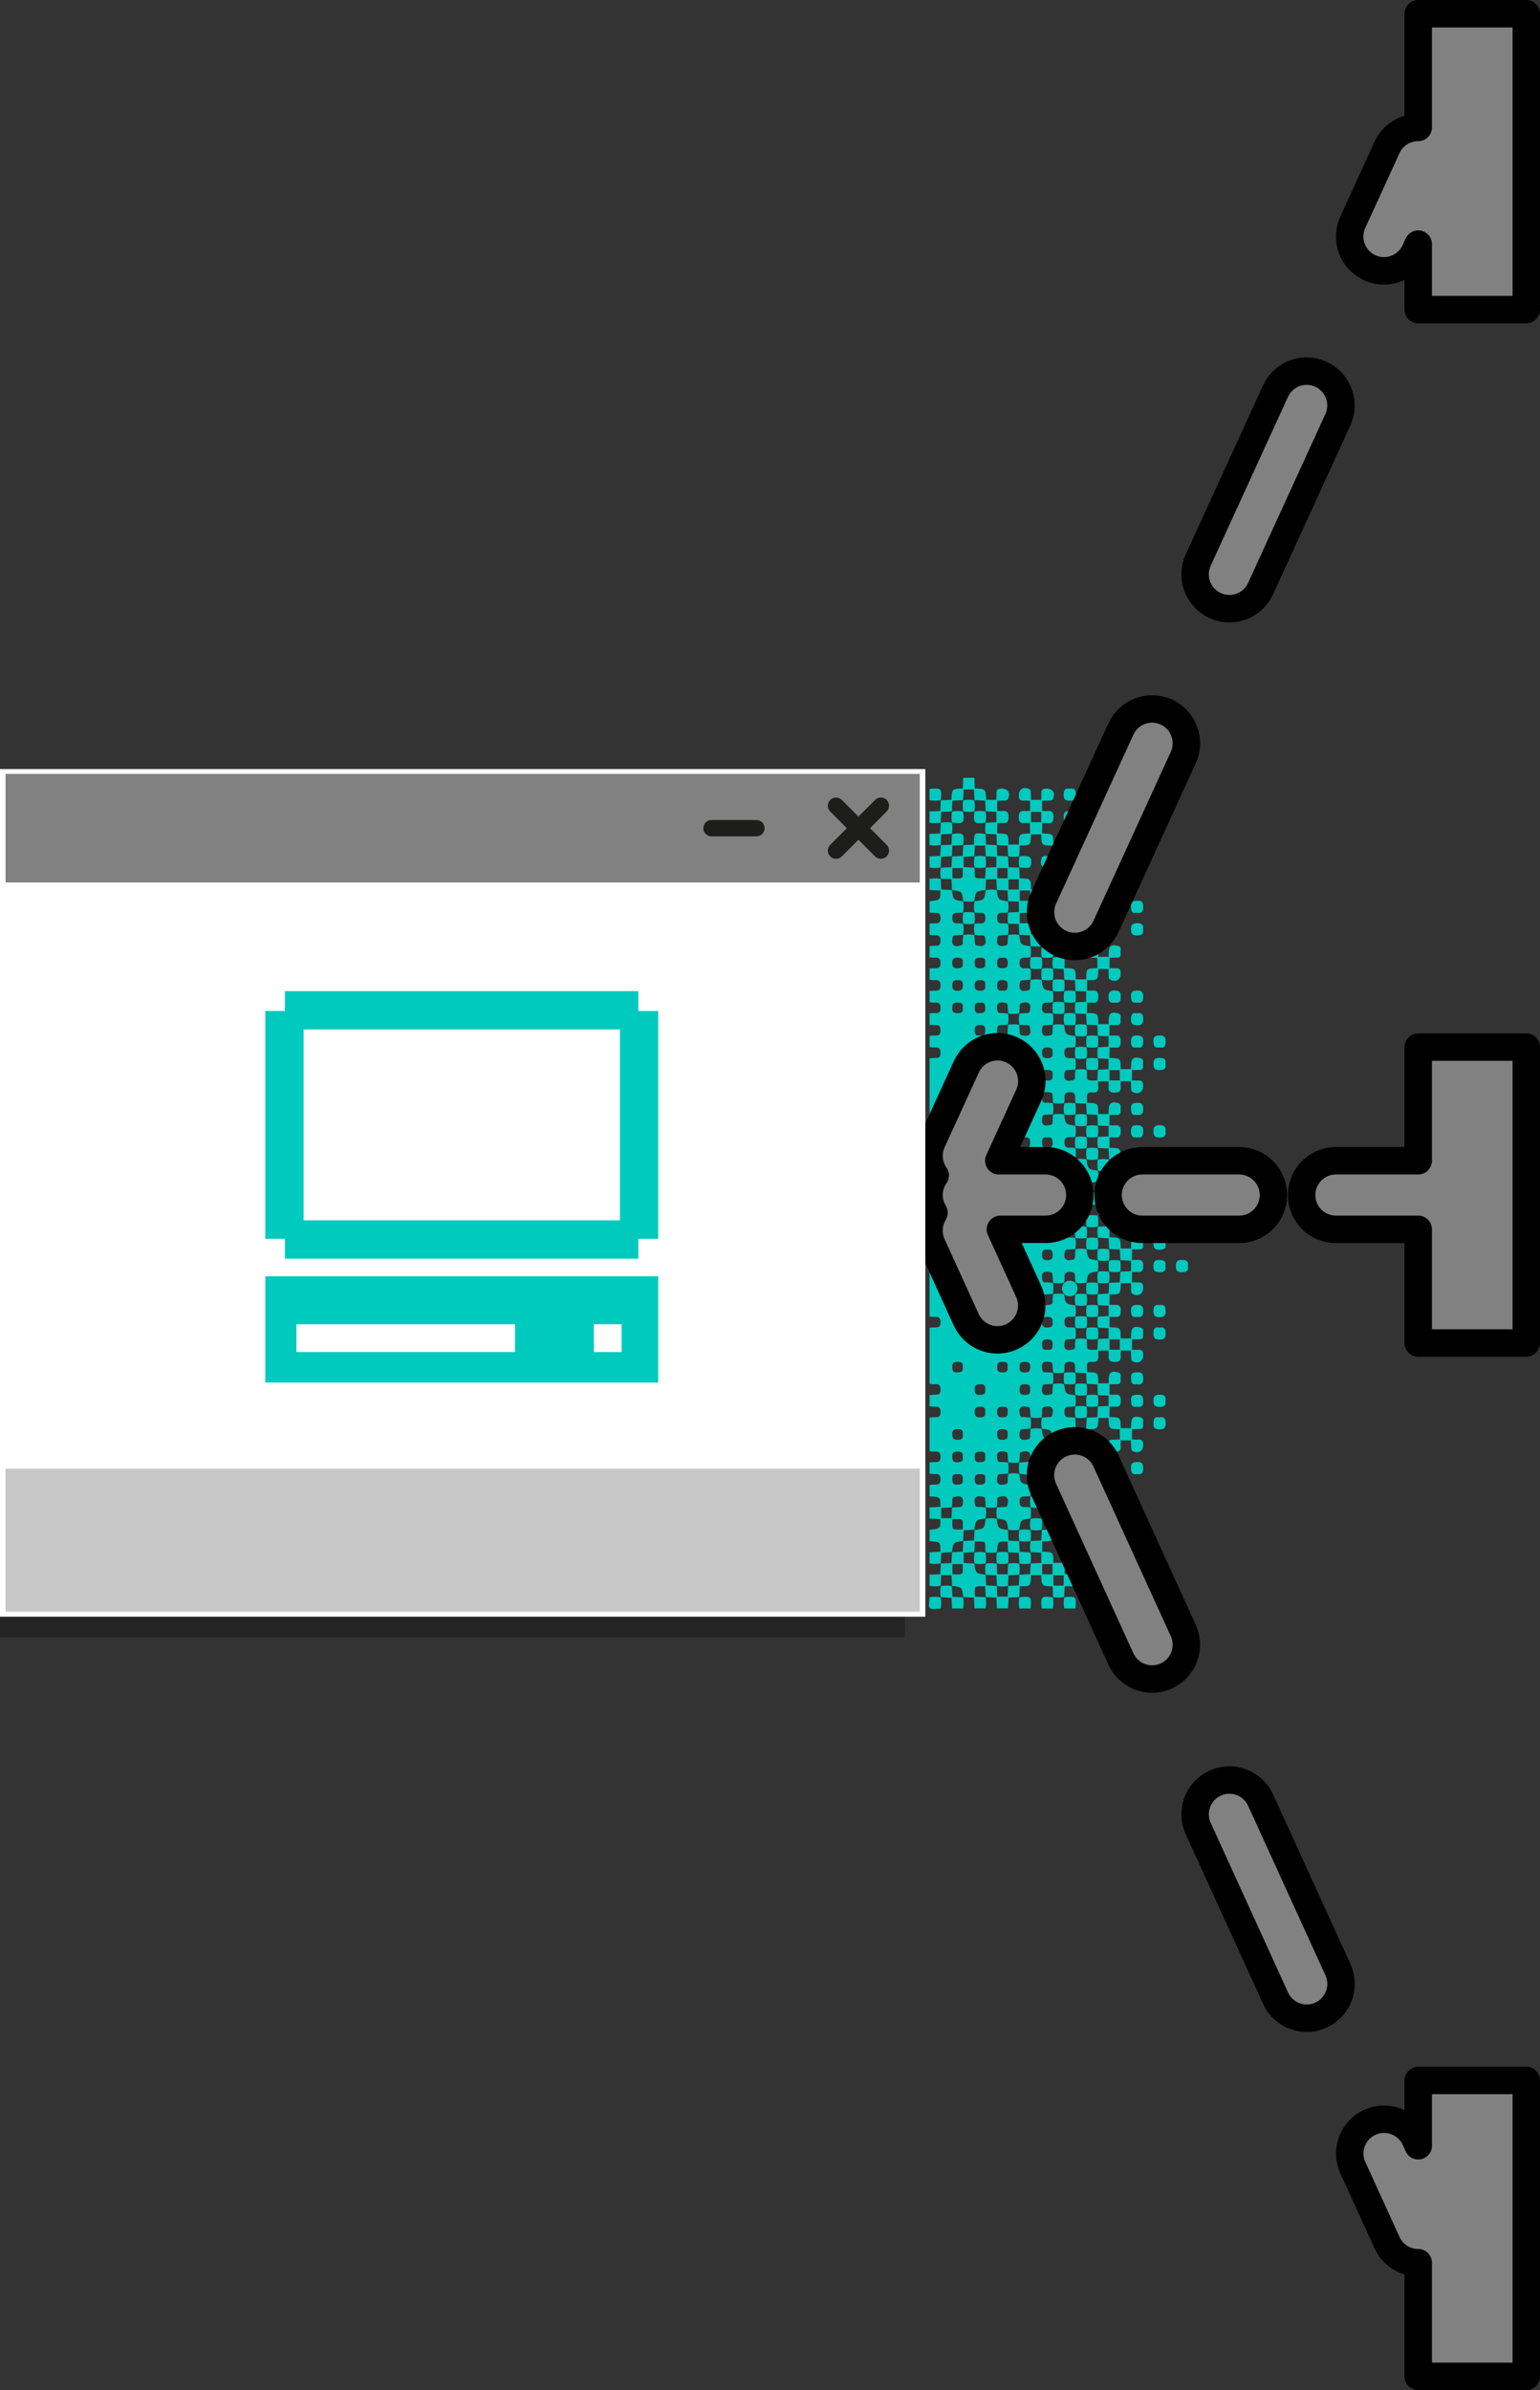 <?xml version="1.0" encoding="utf-8"?>
<!-- Generator: Adobe Illustrator 25.2.3, SVG Export Plug-In . SVG Version: 6.00 Build 0)  -->
<svg version="1.1" id="Layer_1" xmlns="http://www.w3.org/2000/svg" xmlns:xlink="http://www.w3.org/1999/xlink" x="0px" y="0px"
	 viewBox="0 0 224.585 348.39" style="enable-background:new 0 0 224.585 348.39;" xml:space="preserve">
<rect x="0" y="0" width="224.585" height="348.39" fill="#333333" stroke="none"/>
<style type="text/css">
	.st0{fill:#00C9BE;}
	.st1{fill:#818181;stroke:#000000;stroke-width:4.001;stroke-linejoin:round;stroke-miterlimit:10;}
	.st2{opacity:0.3;}
	.st3{fill:#FFFFFF;}
	.st4{fill:#818181;}
	.st5{fill:#C8C8C8;}
	.st6{fill:#1D1D1B;}
</style>
<g>
	<g>
		<path class="st0" d="M137.181,123.174c0.027-0.517,0.055-1.035,0.082-1.552
			c0.518-0.028,1.036-0.056,1.554-0.084c0.107-0.536,0.107-1.072,0-1.608
			c-0.537-0.111-1.075-0.107-1.613-0.003c-0.03,0.522-0.061,1.044-0.091,1.566
			c-0.519,0.02-1.038,0.039-1.557,0.059c0,0.545,0,1.091,0,1.636
			C136.099,123.271,136.64,123.289,137.181,123.174z"/>
		<path class="st0" d="M137.181,126.447c0.027-0.517,0.055-1.035,0.082-1.552
			c0.518-0.028,1.036-0.056,1.554-0.084c0.027-0.517,0.055-1.035,0.083-1.552
			c0.517-0.027,1.035-0.055,1.552-0.082c0.232-1.691,0.087-1.836-1.611-1.613
			c-0.03,0.522-0.061,1.044-0.091,1.566c-0.515,0.023-1.03,0.047-1.545,0.071
			c-0.03,0.522-0.061,1.044-0.091,1.566c-0.519,0.02-1.038,0.039-1.557,0.059
			c0,0.545,0,1.091,0,1.636C136.099,126.543,136.64,126.562,137.181,126.447z"/>
		<path class="st0" d="M137.181,116.631c0.221-1.683,0.118-1.793-1.546-1.644
			c-0.027,0.002-0.053,0.012-0.079,0.019c0,0.545,0,1.091,0,1.636
			C136.099,116.726,136.641,116.741,137.181,116.631z"/>
		<path class="st0" d="M135.557,232.823c0,0.545-0.213,1.304,0.06,1.576
			c0.273,0.273,1.031,0.06,1.577,0.06c0.083-0.541,0.099-1.082-0.012-1.622
			C136.64,232.722,136.099,232.74,135.557,232.823z"/>
		<path class="st0" d="M138.899,232.752c-0.028-0.517-0.055-1.035-0.083-1.552
			c-0.537-0.111-1.075-0.107-1.613-0.003c-0.105,0.538-0.105,1.076,0,1.614
			c0.522,0.03,1.044,0.061,1.566,0.091c0.02,0.519,0.039,1.038,0.059,1.557
			c0.545,0,1.091,0,1.636,0c0.082-0.542,0.101-1.084-0.014-1.624
			C139.934,232.807,139.417,232.78,138.899,232.752z"/>
		<path class="st0" d="M148.659,232.834c-0.11,0.541-0.095,1.083-0.011,1.625
			c0.545,0,1.091,0,1.636,0C150.473,232.723,150.36,232.61,148.659,232.834z"/>
		<path class="st0" d="M151.901,234.379c0.003,0.027,0.012,0.053,0.019,0.079
			c0.545,0,1.091,0,1.636,0c0.083-0.541,0.099-1.082-0.012-1.622
			C151.87,232.608,151.752,232.718,151.901,234.379z"/>
		<path class="st0" d="M155.204,232.834c-0.11,0.541-0.095,1.083-0.011,1.625
			c0.545,0,1.091,0,1.636,0C157.018,232.723,156.905,232.61,155.204,232.834z"/>
		<path class="st0" d="M163.268,232.878c-0.41-0.197-0.858-0.149-1.279-0.062
			c-0.407,0.084-0.291,0.47-0.301,0.749c-0.01,0.297,0.031,0.596,0.05,0.894
			c0.545,0,1.091,0,1.636,0c0.017-0.38,0.04-0.76,0.047-1.14
			C163.424,233.158,163.429,232.956,163.268,232.878z"/>
		<path class="st0" d="M155.981,116.718c0.636-0.012,0.945-0.154,0.921-0.864
			c-0.021-0.617-0.118-1.034-0.861-0.888c-0.667-0.124-0.928,0.135-0.923,0.829
			C155.124,116.432,155.272,116.731,155.981,116.718z"/>
		<path class="st0" d="M155.974,118.204c-0.718-0.017-0.846,0.301-0.856,0.93
			c-0.01,0.706,0.275,0.94,0.931,0.823c0.752,0.147,0.828-0.287,0.852-0.896
			C156.929,118.342,156.602,118.219,155.974,118.204z"/>
		<path class="st0" d="M159.271,119.989c0.638-0.014,1.013-0.157,0.872-0.878
			c0.132-0.688-0.175-0.902-0.846-0.906c-0.658-0.003-0.912,0.192-0.907,0.879
			C158.395,119.741,158.582,120.004,159.271,119.989z"/>
		<path class="st0" d="M156.875,122.537c-0.037-0.363,0.221-0.855-0.376-1.02
			c-0.963-0.265-1.355,0.027-1.363,1.02c-0.002,0.191-0.001,0.381-0.002,0.572
			c0.046,0.047,0.092,0.093,0.138,0.14c0.381-0.005,0.762-0.006,1.143-0.015
			C156.896,123.222,156.908,122.863,156.875,122.537z"/>
		<path class="st0" d="M159.263,121.476c-0.698-0.009-0.871,0.266-0.872,0.914
			c-0.001,0.682,0.236,0.967,0.914,0.838c0.732,0.144,0.852-0.251,0.87-0.879
			C160.194,121.651,159.91,121.485,159.263,121.476z"/>
		<path class="st0" d="M147.07,123.108c-0.004-1.574-0.004-1.574-1.556-1.629
			c-0.027-0.001-0.053-0.005-0.08-0.007c0.007-0.499,0.014-0.998,0.02-1.497
			c0.269-0.001,0.54-0.028,0.806,0.002c0.66,0.074,0.804-0.248,0.825-0.849
			c0.025-0.713-0.223-0.995-0.927-0.912c-0.237,0.028-0.483-0.009-0.724-0.017
			c0-0.492,0-0.984,0-1.477c0-0,0-0-0-0
			c0.351-0.009,0.703-0.013,1.053-0.031c0.211-0.011,0.42-0.005,0.536-0.264
			c0.377-0.842-0.042-1.478-0.948-1.487c-0.551-0.005-0.805,0.181-0.762,0.75
			c0.023,0.295-0.01,0.594-0.018,0.891c-0.492,0-0.985,0.001-1.477,0.001
			c-0,0-0,0-0,0c-0.069-1.59-0.069-1.59-1.657-1.657
			c-0.02-0.519-0.039-1.038-0.059-1.556c-0.545,0-1.091,0-1.636,0
			c-0.02,0.519-0.039,1.037-0.059,1.556c0.043,0.05,0.087,0.1,0.13,0.15
			c0.499,0.001,0.997,0.001,1.496,0.002c0.028,0.518,0.056,1.035,0.083,1.553
			c0.518,0.028,1.035,0.056,1.553,0.083c0.028,0.518,0.056,1.035,0.083,1.553
			c0.518,0.028,1.035,0.056,1.553,0.083c-0,0.498-0.001,0.997-0.001,1.495
			c-0.518,0.028-1.036,0.056-1.554,0.084c-0.106,0.537-0.108,1.073,0.002,1.61
			c0.517,0.027,1.035,0.055,1.552,0.082c0.028,0.518,0.056,1.036,0.085,1.554
			c0.517,0.028,1.035,0.055,1.552,0.082c0.028,0.518,0.056,1.036,0.084,1.554
			c0.536,0.107,1.072,0.107,1.608,0c0.028-0.518,0.057-1.036,0.085-1.555
			c-0.043-0.05-0.087-0.1-0.13-0.15
			C148.082,123.108,147.576,123.108,147.07,123.108z"/>
		<path class="st0" d="M159.36,124.754c-0.578,0.024-1.005,0.044-0.967,0.812
			c0.029,0.578,0.044,1.011,0.813,0.965c0.565-0.034,1.078-0.014,0.933-0.829
			C160.236,125.115,160.117,124.722,159.36,124.754z"/>
		<path class="st0" d="M162.479,126.53c0.564-0.034,1.078-0.014,0.933-0.829
			c0.096-0.586-0.023-0.979-0.78-0.947c-0.578,0.024-1.005,0.044-0.967,0.812
			C161.695,126.144,161.711,126.577,162.479,126.53z"/>
		<path class="st0" d="M162.577,129.807c0.682,0.001,0.967-0.236,0.838-0.914
			c0.144-0.732-0.251-0.852-0.879-0.87c-0.698-0.019-0.865,0.265-0.873,0.912
			C161.654,129.633,161.929,129.807,162.577,129.807z"/>
		<path class="st0" d="M162.56,131.329c-0.7-0.136-0.889,0.196-0.896,0.855
			c-0.007,0.668,0.212,0.9,0.888,0.898c0.667-0.002,0.907-0.213,0.896-0.89
			C163.437,131.542,163.269,131.191,162.56,131.329z"/>
		<path class="st0" d="M165.756,133.05c0.61,0.085,0.993-0.043,0.963-0.794
			c-0.024-0.588-0.064-0.993-0.823-0.959c-0.588,0.027-1,0.064-0.956,0.823
			C164.973,132.693,164.97,133.194,165.756,133.05z"/>
		<path class="st0" d="M165.808,136.352c0.628-0.018,1.023-0.139,0.879-0.87
			c0.129-0.678-0.157-0.914-0.838-0.913c-0.648,0-0.923,0.174-0.914,0.872
			C164.943,136.087,165.11,136.372,165.808,136.352z"/>
		<path class="st0" d="M160.174,141.328c0.001-0.027,0.004-0.053,0.006-0.08
			c0.493-0,0.985-0,1.478-0.001c0-0,0-0,0-0
			c0.009,0.351,0.013,0.703,0.031,1.053c0.011,0.211,0.005,0.42,0.264,0.536
			c0.842,0.377,1.478-0.042,1.487-0.948c0.005-0.551-0.181-0.805-0.751-0.761
			c-0.295,0.023-0.594-0.01-0.891-0.018c0.006-0.499,0.012-0.998,0.019-1.497
			c0.381-0.005,0.762-0.006,1.143-0.015c0.481-0.011,0.494-0.37,0.46-0.696
			c-0.037-0.363,0.221-0.855-0.376-1.02c-0.963-0.265-1.355,0.027-1.363,1.02
			c-0.002,0.191-0.001,0.381-0.002,0.572c0,0,0,0,0,0
			c-0.506,0-1.011,0.001-1.517,0.001c-0.005-0.381-0.006-0.762-0.015-1.143
			c-0.011-0.481-0.37-0.493-0.696-0.46c-0.363,0.037-0.855-0.221-1.019,0.376
			c-0.265,0.963,0.027,1.355,1.019,1.363c0.191,0.002,0.381,0.001,0.572,0.002
			l0-0c0.007,0.499,0.013,0.998,0.02,1.497c0,0,0,0,0,0
			c-1.632,0.069-1.632,0.069-1.636,1.636c0.046,0.047,0.092,0.093,0.138,0.14
			C160.121,142.878,160.121,142.878,160.174,141.328z"/>
		<path class="st0" d="M162.527,144.385c-0.709-0.013-0.857,0.286-0.863,0.923
			c-0.006,0.695,0.257,0.953,0.923,0.829c0.744,0.146,0.839-0.272,0.86-0.888
			C163.472,144.539,163.163,144.397,162.527,144.385z"/>
		<path class="st0" d="M165.866,144.386c-0.627,0.015-0.956,0.136-0.928,0.856
			c0.024,0.608,0.098,1.044,0.88,0.891c0.638,0.136,0.911-0.114,0.902-0.816
			C166.713,144.689,166.586,144.368,165.866,144.386z"/>
		<path class="st0" d="M162.96,149.414c0.481-0.011,0.494-0.37,0.46-0.696
			c-0.037-0.363,0.221-0.855-0.376-1.02c-0.963-0.265-1.355,0.027-1.363,1.019
			c-0.002,0.191-0.001,0.381-0.002,0.572c0,0,0,0,0,0
			c-0.506,0-1.012-0-1.518-0c-0.004-1.574-0.004-1.574-1.556-1.629
			c-0.027-0.001-0.053-0.005-0.08-0.007c0.007-0.499,0.013-0.998,0.02-1.497
			c0.269-0.001,0.541-0.028,0.806,0.002c0.66,0.074,0.804-0.248,0.825-0.849
			c0.025-0.713-0.223-0.995-0.927-0.912c-0.238,0.028-0.483-0.009-0.725-0.017
			c0.006-0.499,0.013-0.998,0.02-1.496c-0.046-0.047-0.092-0.093-0.138-0.14
			c-0.506,0-1.012-0-1.518-0c-0.004-1.574-0.004-1.574-1.556-1.629
			c-0.027-0.001-0.053-0.005-0.08-0.007c0.007-0.499,0.013-0.998,0.02-1.497
			c0.269-0.001,0.541-0.028,0.806,0.002c0.66,0.074,0.804-0.248,0.825-0.849
			c0.025-0.713-0.223-0.995-0.927-0.912c-0.238,0.028-0.483-0.009-0.725-0.017
			c0.007-0.499,0.014-0.998,0.02-1.497c1.574-0.004,1.574-0.004,1.629-1.556
			c0.001-0.027,0.005-0.053,0.007-0.08c0.492,0,0.984,0,1.477,0
			c0-0,0-0,0-0c0.009,0.351,0.013,0.703,0.031,1.053
			c0.011,0.211,0.005,0.42,0.264,0.536c0.842,0.377,1.478-0.042,1.487-0.948
			c0.005-0.551-0.181-0.805-0.75-0.761c-0.295,0.023-0.594-0.01-0.891-0.018
			c0.007-0.499,0.013-0.999,0.02-1.498c0.269-0.001,0.541-0.027,0.806,0.002
			c0.66,0.074,0.804-0.248,0.825-0.849c0.025-0.713-0.223-0.995-0.927-0.912
			c-0.238,0.028-0.483-0.009-0.725-0.017c0.006-0.499,0.013-0.998,0.019-1.496
			c0.381-0.005,0.762-0.006,1.143-0.015c0.481-0.011,0.494-0.37,0.46-0.696
			c-0.037-0.363,0.221-0.855-0.376-1.02c-0.963-0.265-1.355,0.027-1.363,1.019
			c-0.002,0.191-0.001,0.381-0.002,0.572c0,0,0,0,0,0
			c-0.506,0-1.012,0-1.517-0c-0.004-1.574-0.004-1.574-1.557-1.629
			c-0.027-0.001-0.053-0.005-0.08-0.007c0.007-0.499,0.013-0.998,0.02-1.497
			c0.269-0.001,0.541-0.028,0.806,0.002c0.66,0.074,0.804-0.248,0.825-0.849
			c0.025-0.713-0.223-0.995-0.927-0.912c-0.238,0.028-0.483-0.009-0.725-0.017
			c0.007-0.499,0.013-0.998,0.02-1.496c-0.046-0.047-0.092-0.093-0.138-0.14
			c-0.506,0-1.012-0-1.518-0c-0.004-1.574-0.004-1.574-1.556-1.629
			c-0.027-0.001-0.053-0.005-0.08-0.007c0.007-0.499,0.014-0.998,0.02-1.497
			c0.269-0.001,0.541-0.027,0.806,0.002c0.66,0.074,0.804-0.248,0.825-0.849
			c0.025-0.713-0.223-0.995-0.927-0.912c-0.238,0.028-0.483-0.009-0.724-0.017
			c0-0.492,0-0.984,0-1.477c0-0,0-0,0-0
			c0.351-0.009,0.703-0.013,1.053-0.031c0.211-0.011,0.42-0.005,0.536-0.264
			c0.377-0.842-0.042-1.478-0.948-1.487c-0.551-0.005-0.805,0.181-0.761,0.75
			c0.023,0.295-0.01,0.594-0.018,0.891c-0.493,0-0.985,0-1.478,0.001
			c0,0,0,0,0,0c-0.009-0.351-0.013-0.703-0.031-1.053
			c-0.011-0.211-0.005-0.42-0.264-0.536c-0.842-0.377-1.478,0.042-1.487,0.948
			c-0.005,0.551,0.181,0.805,0.75,0.761c0.295-0.023,0.594,0.01,0.891,0.018
			c0,0.492,0.001,0.985,0.001,1.477c0,0,0,0,0,0
			c-0.268,0.008-0.54,0.043-0.805,0.018c-0.627-0.06-0.841,0.194-0.848,0.829
			c-0.007,0.681,0.172,1.027,0.906,0.932c0.238-0.031,0.483-0.004,0.725-0.003
			c0-0,0-0,0-0c0.007,0.499,0.014,0.998,0.022,1.497
			c0,0,0,0,0,0c-1.634,0.071-1.634,0.071-1.636,1.636
			c0.043,0.05,0.087,0.1,0.13,0.15c1.596-0.035,1.596-0.035,1.636-1.636
			c0.499,0.001,0.997,0.001,1.496,0.002c0.035,1.596,0.035,1.596,1.636,1.636
			c0.028,0.518,0.056,1.035,0.083,1.553c0.518,0.028,1.035,0.056,1.553,0.083
			c-0,0.498-0,0.997-0.001,1.495c-0.517,0.027-1.035,0.055-1.552,0.082
			c-0.109,0.537-0.109,1.075,0,1.612c0.517,0.027,1.035,0.055,1.552,0.082
			c0.028,0.518,0.056,1.036,0.084,1.554c0.517,0.028,1.035,0.055,1.552,0.082
			c0.028,0.518,0.056,1.036,0.084,1.554c0.518,0.028,1.035,0.056,1.553,0.083
			c-0,0.498-0.001,0.997-0.001,1.495c-0.518,0.028-1.036,0.056-1.554,0.084
			c-0.028,0.518-0.056,1.035-0.083,1.553c-1.598,0.035-1.598,0.035-1.635,1.635
			c-0.518,0.028-1.036,0.056-1.554,0.084c-0.106,0.537-0.108,1.073,0.002,1.61
			c0.518,0.028,1.035,0.056,1.553,0.083c-0,0.498-0,0.997-0.001,1.495
			c-0.518,0.028-1.036,0.056-1.554,0.084c-0.106,0.537-0.108,1.073,0.002,1.61
			c0.517,0.028,1.035,0.055,1.552,0.082c0.028,0.518,0.056,1.036,0.084,1.554
			c0.517,0.028,1.035,0.055,1.552,0.082c0.028,0.518,0.056,1.036,0.084,1.554
			c0.518,0.028,1.035,0.056,1.553,0.083c-0,0.498-0.001,0.997-0.001,1.495
			c-0.518,0.028-1.036,0.056-1.554,0.084c-0.106,0.537-0.108,1.073,0.002,1.61
			c0.517,0.027,1.035,0.055,1.552,0.082c0.028,0.518,0.056,1.036,0.084,1.554
			c0.517,0.027,1.035,0.055,1.552,0.082c0.028,0.518,0.056,1.036,0.084,1.554
			c0.518,0.028,1.035,0.056,1.553,0.083c0.043-0.05,0.086-0.101,0.129-0.151
			c0.006-0.499,0.013-0.998,0.02-1.496
			C162.198,149.425,162.579,149.423,162.96,149.414z M150.353,119.845
			c0-0.499,0.001-0.997,0.002-1.496c0.499,0.001,0.997,0.001,1.496,0.002l0,0
			c-0,0.498-0.001,0.997-0.001,1.495
			C151.351,119.845,150.852,119.845,150.353,119.845z"/>
		<path class="st0" d="M165.79,147.692c-0.752-0.147-0.828,0.287-0.852,0.896
			c-0.028,0.719,0.299,0.842,0.927,0.857c0.718,0.017,0.847-0.301,0.856-0.93
			C166.731,147.809,166.446,147.574,165.79,147.692z"/>
		<path class="st0" d="M165.799,150.931c-0.709-0.013-0.857,0.286-0.863,0.923
			c-0.006,0.695,0.257,0.953,0.923,0.829c0.744,0.146,0.839-0.272,0.86-0.888
			C166.744,151.085,166.435,150.943,165.799,150.931z"/>
		<path class="st0" d="M169.091,152.678c0.638,0.136,0.911-0.114,0.902-0.816
			c-0.007-0.628-0.135-0.948-0.854-0.931c-0.627,0.015-0.957,0.136-0.928,0.856
			C168.235,152.395,168.309,152.83,169.091,152.678z"/>
		<path class="st0" d="M169.072,155.988c0.617-0.021,1.034-0.118,0.883-0.89
			c0.145-0.651-0.135-0.895-0.823-0.892c-0.638,0.002-0.936,0.153-0.923,0.862
			C168.22,155.703,168.362,156.012,169.072,155.988z"/>
		<path class="st0" d="M165.756,162.504c0.61,0.085,0.993-0.043,0.963-0.794
			c-0.024-0.588-0.064-0.993-0.823-0.959c-0.588,0.027-1,0.064-0.956,0.823
			C164.973,162.147,164.97,162.648,165.756,162.504z"/>
		<path class="st0" d="M165.85,165.774c0.731,0.144,0.852-0.251,0.87-0.879
			c0.019-0.698-0.265-0.865-0.912-0.873c-0.698-0.009-0.871,0.266-0.872,0.914
			C164.936,165.618,165.172,165.902,165.85,165.774z"/>
		<path class="st0" d="M169.089,165.806c0.638-0.014,1.013-0.157,0.872-0.878
			c0.132-0.688-0.175-0.902-0.846-0.906c-0.658-0.003-0.912,0.192-0.907,0.879
			C168.213,165.559,168.4,165.822,169.089,165.806z"/>
		<path class="st0" d="M169.075,167.334c-0.687-0.159-0.853,0.199-0.865,0.849
			c-0.012,0.669,0.211,0.9,0.887,0.898c0.667-0.002,0.907-0.213,0.896-0.89
			C169.982,167.542,169.815,167.19,169.075,167.334z"/>
		<path class="st0" d="M165.896,172.34c0.66,0.074,0.804-0.249,0.825-0.849
			c0.025-0.713-0.223-0.995-0.927-0.912c-0.238,0.028-0.483-0.009-0.724-0.017
			c0.007-0.499,0.013-0.998,0.019-1.496c0.381-0.005,0.762-0.006,1.143-0.015
			c0.481-0.011,0.493-0.37,0.46-0.696c-0.037-0.363,0.221-0.855-0.377-1.02
			c-0.963-0.265-1.354,0.027-1.363,1.02c-0.002,0.191-0.001,0.381-0.002,0.572
			c0,0,0,0,0,0c-0.506,0-1.012-0-1.518-0
			c-0.005-1.574-0.005-1.574-1.556-1.629c-0.027-0.001-0.053-0.005-0.08-0.007
			c0.007-0.499,0.014-0.998,0.02-1.497c0.269-0.001,0.54-0.028,0.806,0.002
			c0.66,0.074,0.804-0.248,0.825-0.849c0.025-0.713-0.223-0.995-0.927-0.912
			c-0.237,0.028-0.483-0.009-0.724-0.017c0.006-0.499,0.013-0.998,0.019-1.496
			c0.381-0.005,0.762-0.006,1.143-0.015c0.481-0.011,0.494-0.37,0.46-0.696
			c-0.037-0.363,0.221-0.855-0.376-1.02c-0.963-0.265-1.355,0.027-1.363,1.019
			c-0.002,0.191-0.001,0.381-0.002,0.572c0,0,0,0,0,0
			c-0.506,0-1.012,0-1.518-0c-0.004-1.574-0.004-1.574-1.556-1.629
			c-0.027-0.001-0.053-0.005-0.08-0.007c-0-0.269,0.018-0.54-0.005-0.807
			c-0.047-0.534,0.198-0.759,0.71-0.688c0.769,0.106,1.017-0.26,0.933-0.971
			c-0.025-0.212-0.003-0.43-0.003-0.646c0-0,0-0-0-0
			c0.499-0.007,0.998-0.014,1.497-0.022c0-0,0-0,0-0
			c0.008,0.27,0.045,0.542,0.018,0.809c-0.064,0.641,0.214,0.83,0.839,0.845
			c0.705,0.016,1.01-0.207,0.923-0.925c-0.029-0.238,0.009-0.485,0.017-0.728
			c0.492,0,0.985,0,1.477,0c0-0,0-0,0-0
			c0.009,0.351,0.013,0.703,0.031,1.053c0.011,0.211,0.005,0.42,0.264,0.536
			c0.842,0.377,1.478-0.042,1.487-0.948c0.005-0.551-0.181-0.805-0.751-0.761
			c-0.295,0.023-0.594-0.01-0.891-0.018c0.006-0.499,0.012-0.998,0.019-1.497
			c0.381-0.005,0.762-0.006,1.143-0.015c0.481-0.011,0.493-0.37,0.46-0.696
			c-0.037-0.363,0.221-0.855-0.377-1.02c-0.963-0.265-1.354,0.027-1.363,1.02
			c-0.002,0.191-0.001,0.381-0.002,0.572c0,0,0,0,0,0
			c-0.506-0-1.012-0-1.518-0c-0.004-1.574-0.004-1.574-1.556-1.629
			c-0.027-0.001-0.053-0.005-0.08-0.007c0.007-0.499,0.014-0.998,0.02-1.497
			c0.269-0.001,0.54-0.028,0.806,0.002c0.66,0.074,0.804-0.248,0.825-0.849
			c0.025-0.713-0.223-0.995-0.927-0.912c-0.237,0.028-0.483-0.009-0.724-0.017
			c-0.043,0.05-0.086,0.101-0.129,0.151c-0,0.498-0.001,0.997-0.001,1.495
			c-0.518,0.028-1.036,0.056-1.554,0.084c-0.106,0.537-0.108,1.073,0.002,1.61
			c0.518,0.028,1.035,0.056,1.553,0.083c-0,0.498-0.001,0.997-0.001,1.495
			c0.047,0.046,0.094,0.093,0.141,0.139c0.499,0.001,0.997,0.001,1.496,0.002
			c-0,0.498-0,0.997-0.001,1.495l0,0c-0.499-0-0.998-0.001-1.497-0.001
			c0.001-0.499,0.001-0.997,0.002-1.496c-0.047-0.046-0.094-0.093-0.141-0.139
			c-0.517,0.027-1.035,0.055-1.552,0.082c-0.028,0.518-0.057,1.036-0.085,1.555l0,0
			c-0.08,0.003-0.161,0.007-0.241,0.008c-1.361,0.013-1.289,0.059-1.275-1.166
			c0.001-0.131-0.04-0.263-0.062-0.394c-0.538-0.109-1.076-0.11-1.613,0
			c-0.023,0.242-0.04,0.485-0.069,0.726c-0.036,0.3,0.133,0.727-0.33,0.803
			c-0.358,0.059-0.814,0.197-1.077-0.132c-0.241-0.301-0.137-0.732-0.062-1.102
			c0.046-0.226,0.266-0.237,0.461-0.249c0.351-0.021,0.701-0.047,1.052-0.072
			c0.11-0.537,0.108-1.074,0.002-1.612c-0.24-0.024-0.484-0.085-0.72-0.064
			c-0.607,0.053-0.873-0.134-0.866-0.808c0.007-0.671,0.335-0.756,0.864-0.727
			c0.239,0.013,0.481-0.04,0.721-0.064c0.11-0.536,0.108-1.073,0.002-1.61
			c-1.441-0.202-1.441-0.202-1.636-1.636c-0.538-0.109-1.076-0.11-1.613,0
			c-0.023,0.242-0.04,0.485-0.069,0.726c-0.036,0.3,0.133,0.727-0.33,0.803
			c-0.358,0.059-0.814,0.197-1.077-0.132c-0.241-0.301-0.137-0.732-0.062-1.101
			c0.046-0.226,0.266-0.237,0.461-0.249c0.351-0.021,0.702-0.047,1.052-0.072
			c0.11-0.537,0.108-1.074,0.002-1.612c-0.24-0.024-0.484-0.085-0.72-0.064
			c-0.607,0.053-0.873-0.134-0.866-0.808c0.007-0.671,0.335-0.756,0.864-0.727
			c0.239,0.013,0.481-0.04,0.721-0.064c0.11-0.536,0.108-1.073,0.002-1.61
			c-1.441-0.202-1.441-0.202-1.636-1.636c-0.538-0.109-1.076-0.11-1.613,0
			c-0.023,0.242-0.04,0.485-0.069,0.726c-0.036,0.3,0.133,0.727-0.33,0.803
			c-0.358,0.059-0.814,0.197-1.077-0.132c-0.241-0.301-0.137-0.732-0.062-1.102
			c0.046-0.226,0.266-0.237,0.461-0.249c0.351-0.021,0.702-0.047,1.052-0.072
			c0.11-0.537,0.108-1.074,0.002-1.612c-0.24-0.024-0.484-0.085-0.72-0.064
			c-0.607,0.053-0.873-0.134-0.866-0.808c0.007-0.671,0.335-0.756,0.864-0.727
			c0.238,0.013,0.481-0.04,0.721-0.064c0.11-0.536,0.108-1.073,0.002-1.61
			c-1.441-0.202-1.441-0.202-1.636-1.636c-0.538-0.11-1.076-0.11-1.613,0
			c-0.023,0.242-0.04,0.485-0.069,0.726c-0.036,0.3,0.133,0.727-0.329,0.803
			c-0.358,0.059-0.814,0.197-1.078-0.132c-0.241-0.301-0.137-0.731-0.062-1.101
			c0.046-0.226,0.266-0.237,0.461-0.249c0.351-0.021,0.702-0.047,1.052-0.072
			c0.11-0.537,0.108-1.074,0.002-1.612c-0.24-0.024-0.484-0.085-0.72-0.064
			c-0.607,0.053-0.873-0.134-0.866-0.808c0.007-0.671,0.335-0.756,0.864-0.727
			c0.239,0.013,0.481-0.04,0.721-0.064c0.11-0.536,0.108-1.073,0.002-1.61
			c-1.441-0.202-1.441-0.202-1.636-1.636c-0.537-0.11-1.074-0.11-1.611-0
			c-0.196,1.435-0.196,1.435-1.636,1.636c-0.106,0.537-0.109,1.073,0.002,1.61
			c0.241,0.023,0.483,0.077,0.721,0.064c0.529-0.028,0.857,0.056,0.864,0.727
			c0.007,0.674-0.259,0.861-0.866,0.808c-0.236-0.021-0.48,0.04-0.72,0.064
			c-0.106,0.537-0.109,1.074,0.002,1.611c0.242,0.023,0.485,0.04,0.726,0.069
			c0.3,0.036,0.727-0.133,0.803,0.33c0.059,0.358,0.197,0.814-0.132,1.077
			c-0.301,0.241-0.732,0.137-1.102,0.062c-0.226-0.046-0.237-0.266-0.248-0.461
			c-0.021-0.351-0.048-0.702-0.072-1.052c-0.539-0.109-1.077-0.11-1.616,0
			c-0.023,0.242-0.04,0.485-0.069,0.726c-0.036,0.3,0.133,0.727-0.33,0.803
			c-0.358,0.059-0.814,0.197-1.077-0.132c-0.241-0.301-0.137-0.731-0.062-1.101
			c0.046-0.226,0.266-0.237,0.461-0.249c0.351-0.021,0.701-0.047,1.052-0.072
			c0.11-0.537,0.108-1.074,0.002-1.612c-0.24-0.024-0.484-0.085-0.72-0.064
			c-0.607,0.053-0.873-0.134-0.866-0.808c0.007-0.671,0.335-0.756,0.864-0.727
			c0.239,0.013,0.481-0.04,0.721-0.064c0.11-0.536,0.108-1.073,0.002-1.61
			c-1.441-0.202-1.441-0.202-1.636-1.636c-0.518-0.028-1.036-0.056-1.554-0.084
			c-0.027-0.517-0.055-1.035-0.082-1.552c-0.54-0.115-1.082-0.097-1.624-0.014
			c0,0.545,0,1.091,0,1.636c0.522,0.024,1.045,0.047,1.567,0.071
			c0.03,1.388,0.03,1.388-1.567,1.565c0,0.545,0,1.091,0,1.636
			c0.242,0.019,0.488,0.072,0.727,0.051c0.607-0.054,0.88,0.128,0.872,0.808
			c-0.007,0.68-0.346,0.753-0.872,0.725c-0.241-0.013-0.485,0.033-0.727,0.052
			c0,0.545,0,1.091,0,1.636c0.242,0.019,0.488,0.072,0.727,0.051
			c0.607-0.054,0.88,0.128,0.872,0.808c-0.007,0.68-0.346,0.753-0.872,0.725
			c-0.241-0.013-0.485,0.033-0.727,0.052c0,0.545,0,1.091,0,1.636
			c0.242,0.019,0.488,0.072,0.727,0.051c0.607-0.054,0.88,0.128,0.872,0.808
			c-0.007,0.68-0.346,0.753-0.872,0.725c-0.241-0.013-0.485,0.033-0.727,0.052
			c0,0.545,0,1.091,0,1.636c0.242,0.019,0.488,0.072,0.727,0.051
			c0.607-0.054,0.88,0.128,0.872,0.808c-0.007,0.68-0.346,0.753-0.872,0.725
			c-0.241-0.013-0.485,0.033-0.727,0.052c0,0.545,0,1.091,0,1.636
			c0.242,0.019,0.488,0.072,0.727,0.051c0.607-0.054,0.88,0.128,0.872,0.808
			c-0.007,0.68-0.346,0.753-0.872,0.725c-0.241-0.013-0.485,0.033-0.727,0.052
			c0,0.545,0,1.091,0,1.636c0.242,0.019,0.488,0.072,0.727,0.051
			c0.607-0.054,0.88,0.128,0.872,0.808c-0.007,0.68-0.346,0.753-0.872,0.725
			c-0.241-0.013-0.485,0.033-0.727,0.052c0,0.545,0,1.091,0,1.636
			c0.242,0.019,0.488,0.072,0.727,0.051c0.607-0.054,0.88,0.128,0.872,0.808
			c-0.007,0.68-0.346,0.753-0.872,0.725c-0.241-0.013-0.485,0.033-0.727,0.052
			c0,3.818,0,7.636,0,11.454c0.242,0.019,0.488,0.072,0.727,0.051
			c0.607-0.054,0.88,0.128,0.872,0.808c-0.007,0.68-0.346,0.753-0.872,0.725
			c-0.241-0.013-0.485,0.033-0.727,0.052c0,8.182,0,16.363,0,24.545
			c0.242,0.019,0.488,0.072,0.727,0.051c0.607-0.054,0.88,0.128,0.872,0.808
			c-0.007,0.68-0.346,0.753-0.872,0.725c-0.241-0.013-0.485,0.033-0.727,0.052
			c0,2.727,0,5.454,0,8.182c0.242,0.019,0.488,0.072,0.727,0.051
			c0.607-0.054,0.88,0.128,0.872,0.808c-0.007,0.68-0.346,0.753-0.872,0.725
			c-0.241-0.013-0.485,0.033-0.727,0.052c0,0.545,0,1.091,0,1.636
			c0.242,0.019,0.488,0.072,0.727,0.051c0.607-0.054,0.88,0.128,0.872,0.808
			c-0.007,0.68-0.346,0.753-0.872,0.725c-0.241-0.013-0.485,0.033-0.727,0.052
			c0,1.636,0,3.273,0,4.909c0.242,0.019,0.488,0.072,0.727,0.051
			c0.607-0.054,0.88,0.128,0.872,0.808c-0.007,0.68-0.346,0.753-0.872,0.725
			c-0.241-0.013-0.485,0.033-0.727,0.052c0,0.545,0,1.091,0,1.636
			c0.242,0.019,0.488,0.072,0.727,0.051c0.607-0.054,0.88,0.128,0.872,0.808
			c-0.007,0.68-0.346,0.753-0.872,0.725c-0.241-0.013-0.485,0.033-0.727,0.052
			c0,0.545,0,1.091,0,1.636c0.052,0.012,0.104,0.032,0.156,0.036
			c1.423,0.106,1.423,0.105,1.421,1.52v0
			c-0.526,0.027-1.052,0.054-1.577,0.08c0,0.545,0,1.091,0,1.636
			c0.522,0.024,1.045,0.047,1.567,0.071c0.03,1.388,0.03,1.388-1.567,1.565
			c0,0.545,0,1.091,0,1.636c0.052,0.012,0.104,0.032,0.156,0.036
			c1.423,0.106,1.423,0.106,1.421,1.52c0,0,0,0,0,0
			c-0.526,0.027-1.052,0.054-1.578,0.08c0,0.545,0,1.091,0,1.636
			c0.542,0.082,1.083,0.101,1.624-0.014c0.028-0.518,0.056-1.035,0.083-1.553
			c0.517-0.027,1.034-0.054,1.551-0.082c0.202-1.441,0.202-1.441,1.636-1.636
			c0.028-0.518,0.057-1.036,0.085-1.555c0.517-0.027,1.034-0.054,1.551-0.082
			c0.202-1.441,0.202-1.441,1.636-1.636c0.111-0.536,0.106-1.073,0.003-1.609
			c-0.242-0.024-0.485-0.043-0.726-0.073c-0.301-0.037-0.728,0.135-0.806-0.328
			c-0.06-0.358-0.198-0.815,0.132-1.079c0.302-0.241,0.733-0.138,1.103-0.061
			c0.227,0.047,0.234,0.268,0.247,0.463c0.022,0.351,0.05,0.702,0.075,1.053
			c0.536,0.103,1.072,0.103,1.608-0.001c0.024-0.242,0.043-0.485,0.073-0.726
			c0.037-0.301-0.135-0.728,0.328-0.806c0.358-0.06,0.815-0.198,1.079,0.132
			c0.241,0.302,0.138,0.733,0.061,1.103c-0.047,0.227-0.268,0.234-0.463,0.247
			c-0.351,0.022-0.702,0.05-1.053,0.075c-0.101,0.537-0.107,1.074,0.004,1.61
			c1.434,0.196,1.434,0.196,1.636,1.636c0.536,0.107,1.072,0.107,1.608,0
			c0.202-1.441,0.202-1.441,1.636-1.636c0.11-0.536,0.108-1.073,0.002-1.61
			c-0.24-0.024-0.484-0.085-0.72-0.064c-0.607,0.053-0.873-0.134-0.866-0.808
			c0.007-0.671,0.335-0.756,0.864-0.727c0.238,0.013,0.481-0.04,0.721-0.064
			c0.111-0.536,0.106-1.073,0.003-1.609c-1.447-0.204-1.447-0.204-1.636-1.637
			c-0.538-0.109-1.077-0.11-1.615,0c-0.023,0.242-0.04,0.485-0.069,0.726
			c-0.036,0.3,0.133,0.727-0.329,0.803c-0.358,0.059-0.814,0.197-1.078-0.132
			c-0.241-0.301-0.137-0.731-0.062-1.101c0.046-0.226,0.266-0.237,0.461-0.249
			c0.351-0.021,0.702-0.047,1.052-0.072c0.111-0.537,0.106-1.074,0.003-1.611
			c-0.242-0.024-0.485-0.043-0.727-0.073c-0.3-0.037-0.728,0.135-0.806-0.328
			c-0.06-0.358-0.198-0.815,0.132-1.079c0.302-0.241,0.733-0.138,1.103-0.061
			c0.227,0.048,0.234,0.268,0.247,0.463c0.022,0.351,0.05,0.702,0.075,1.053
			c0.536,0.103,1.072,0.103,1.608-0.001c0.024-0.242,0.043-0.485,0.073-0.727
			c0.037-0.301-0.135-0.728,0.328-0.806c0.358-0.06,0.815-0.198,1.079,0.132
			c0.241,0.302,0.138,0.733,0.061,1.103c-0.047,0.227-0.268,0.234-0.463,0.247
			c-0.351,0.022-0.702,0.05-1.053,0.075c-0.101,0.538-0.107,1.075,0.005,1.612
			c1.434,0.19,1.434,0.19,1.636,1.637c0.536,0.102,1.072,0.105,1.608-0.002
			c0.202-1.441,0.202-1.441,1.636-1.636c0.11-0.536,0.108-1.073,0.002-1.61
			c-0.24-0.024-0.484-0.085-0.72-0.064c-0.607,0.053-0.873-0.134-0.866-0.808
			c0.007-0.671,0.335-0.756,0.864-0.727c0.239,0.013,0.481-0.04,0.721-0.064
			c0.111-0.536,0.106-1.073,0.004-1.61c-1.446-0.202-1.446-0.202-1.637-1.636
			c-0.538-0.11-1.077-0.11-1.615-0c-0.023,0.242-0.04,0.485-0.069,0.726
			c-0.036,0.3,0.133,0.727-0.33,0.803c-0.358,0.059-0.814,0.197-1.077-0.132
			c-0.241-0.301-0.137-0.732-0.062-1.102c0.046-0.226,0.266-0.237,0.461-0.249
			c0.351-0.021,0.702-0.047,1.052-0.072c0.111-0.537,0.106-1.074,0.003-1.611
			c-0.242-0.024-0.485-0.043-0.727-0.073c-0.3-0.037-0.728,0.135-0.806-0.328
			c-0.06-0.358-0.198-0.815,0.132-1.079c0.302-0.241,0.733-0.138,1.103-0.061
			c0.227,0.047,0.234,0.268,0.247,0.463c0.022,0.351,0.05,0.702,0.075,1.053
			c0.536,0.103,1.072,0.103,1.608-0.001c0.024-0.242,0.043-0.485,0.073-0.726
			c0.037-0.301-0.135-0.728,0.328-0.806c0.358-0.06,0.815-0.198,1.079,0.132
			c0.241,0.302,0.138,0.733,0.061,1.103c-0.047,0.227-0.268,0.234-0.463,0.247
			c-0.351,0.022-0.702,0.05-1.054,0.075c-0.101,0.538-0.106,1.075,0.004,1.612
			c1.434,0.188,1.434,0.188,1.637,1.636c0.536,0.103,1.072,0.105,1.607-0.002
			c0.019-0.078,0.048-0.155,0.054-0.234c0.103-1.353,0.102-1.353,1.527-1.32
			c0.028,0.518,0.056,1.036,0.084,1.554c0.518,0.028,1.035,0.056,1.553,0.083
			c-0,0.498-0.001,0.997-0.001,1.495c-0.518,0.028-1.036,0.056-1.554,0.084
			c-0.106,0.537-0.108,1.073,0.002,1.61c0.518,0.028,1.035,0.056,1.553,0.083
			c-0,0.498-0.001,0.997-0.001,1.495c-0.518,0.028-1.036,0.056-1.554,0.084
			c-0.027,0.517-0.055,1.035-0.082,1.552c-0.518,0.028-1.036,0.056-1.554,0.084
			c-0.027,0.517-0.055,1.035-0.082,1.552c-0.518,0.028-1.036,0.056-1.554,0.084
			c-0.106,0.537-0.108,1.073,0.002,1.61c0.518,0.028,1.035,0.056,1.553,0.083
			c-0,0.498-0,0.997-0.001,1.495c-0.518,0.028-1.036,0.056-1.554,0.084
			c-0.027,0.517-0.055,1.035-0.083,1.552c-0.518,0.028-1.036,0.056-1.554,0.084
			c-0.028,0.517-0.055,1.035-0.083,1.552c-0.518,0.028-1.036,0.056-1.554,0.084
			c-0.106,0.537-0.109,1.073,0.002,1.61c0.518,0.028,1.035,0.056,1.553,0.083
			c-0,0.498-0.001,0.997-0.001,1.495c-0.518,0.028-1.036,0.056-1.554,0.084
			c-0.027,0.517-0.055,1.035-0.082,1.552c-0.518,0.028-1.036,0.056-1.554,0.084
			c-0.027,0.517-0.055,1.035-0.083,1.552c-0.517,0.027-1.035,0.055-1.552,0.082
			c-0.028,0.518-0.057,1.037-0.085,1.555c-0.498-0-0.997-0.001-1.495-0.001
			c-0.028-0.518-0.056-1.036-0.084-1.554c-0.518-0.028-1.035-0.056-1.553-0.083
			c-0.027-0.517-0.054-1.034-0.082-1.551c-1.441-0.202-1.441-0.202-1.636-1.636
			c-0.518-0.028-1.036-0.056-1.554-0.084c0-0.499,0.001-0.998,0.001-1.497
			c0.518-0.028,1.035-0.056,1.553-0.083c0.028-0.518,0.056-1.035,0.083-1.553
			c-0.043-0.05-0.087-0.1-0.13-0.15c-0.522,0.031-1.044,0.061-1.566,0.092
			c-0.023,0.515-0.047,1.03-0.07,1.545c0,0,0,0,0,0
			c-0.522,0.031-1.044,0.061-1.566,0.092c-0.03,0.522-0.061,1.044-0.091,1.566
			c-0.515,0.024-1.03,0.047-1.545,0.071c-0.03,0.522-0.061,1.044-0.091,1.566
			c-0.519,0.02-1.038,0.039-1.556,0.059c0,0.545,0,1.091,0,1.636
			c0.542,0.082,1.084,0.101,1.624-0.014c0.027-0.517,0.055-1.035,0.082-1.552
			c0.495-0.004,0.991-0.008,1.486-0.011c0-0,0-0,0-0
			c0.031,0.522,0.061,1.044,0.092,1.566c1.443,0.194,1.443,0.194,1.636,1.636
			c0.522,0.03,1.044,0.061,1.566,0.091c0.02,0.519,0.039,1.038,0.059,1.557
			c0.545,0,1.091,0,1.636,0c0.082-0.542,0.101-1.084-0.014-1.624
			c-0.517-0.027-1.035-0.055-1.552-0.082c-0.036-1.806-0.099-1.475,1.486-1.507
			c0-0,0-0,0-0c0.031,0.522,0.061,1.044,0.092,1.566
			c0.522,0.03,1.044,0.061,1.566,0.091c0.02,0.519,0.039,1.038,0.059,1.557
			c0.545,0,1.091,0,1.636,0c0.02-0.519,0.039-1.037,0.059-1.556
			c0-0,0-0-0-0c0.522-0.031,1.044-0.061,1.566-0.092
			c0.03-0.522,0.061-1.044,0.091-1.566c1.574-0.004,1.574-0.004,1.629-1.556
			c0.001-0.027,0.004-0.053,0.007-0.08c0.492-0,0.984-0,1.476-0.001
			c0-0,0-0,0-0c0.069,1.59,0.069,1.59,1.657,1.657l0,0
			c0.024,0.515,0.047,1.03,0.071,1.545c0.538,0.105,1.076,0.105,1.614,0
			c0.03-0.522,0.061-1.044,0.091-1.566c0.269-0.001,0.541-0.027,0.806,0.003
			c0.66,0.074,0.804-0.249,0.825-0.849c0.025-0.713-0.223-0.995-0.927-0.912
			c-0.238,0.028-0.483-0.009-0.725-0.017c0.007-0.499,0.013-0.998,0.02-1.496
			c0.381-0.005,0.762-0.006,1.143-0.015c0.481-0.011,0.494-0.37,0.46-0.696
			c-0.037-0.363,0.221-0.855-0.376-1.02c-0.963-0.265-1.355,0.027-1.363,1.019
			c-0.002,0.191-0.001,0.381-0.002,0.572c0,0,0,0,0,0
			c-0.506-0-1.012-0-1.518-0c-0.004-1.574-0.004-1.574-1.556-1.629
			c-0.027-0.001-0.053-0.005-0.08-0.007c0.007-0.499,0.014-0.998,0.02-1.497
			c1.574-0.004,1.574-0.004,1.63-1.556c0.001-0.027,0.005-0.053,0.007-0.08
			c0.492-0,0.984-0,1.476-0.001c0-0,0-0,0-0
			c0.008,0.27,0.045,0.542,0.018,0.809c-0.064,0.641,0.214,0.83,0.839,0.845
			c0.705,0.016,1.01-0.207,0.923-0.925c-0.029-0.238,0.009-0.485,0.017-0.728
			c0.492,0,0.984,0,1.477,0c0.047-0.046,0.093-0.092,0.14-0.138
			c0.006-0.499,0.013-0.998,0.019-1.497c0.381-0.005,0.762-0.006,1.143-0.015
			c0.481-0.011,0.494-0.37,0.46-0.696c-0.037-0.363,0.221-0.855-0.376-1.02
			c-0.963-0.265-1.355,0.027-1.363,1.02c-0.002,0.191-0.001,0.381-0.002,0.572
			c0,0,0,0,0,0c-0.506,0-1.012-0-1.518-0
			c-0.004-1.574-0.004-1.574-1.556-1.629c-0.027-0.001-0.053-0.005-0.08-0.007
			c0.007-0.499,0.014-0.998,0.02-1.497c1.574-0.004,1.574-0.004,1.629-1.556
			c0.001-0.027,0.005-0.053,0.007-0.08c0.492-0,0.984-0,1.476-0.001
			c0-0,0-0,0-0c0.008,0.27,0.045,0.542,0.018,0.809
			c-0.064,0.641,0.214,0.83,0.839,0.845c0.705,0.016,1.01-0.207,0.923-0.925
			c-0.029-0.238,0.009-0.485,0.017-0.728c0.492,0,0.985,0,1.477,0
			c0-0,0-0,0-0c0.009,0.351,0.013,0.703,0.031,1.053
			c0.011,0.211,0.005,0.42,0.264,0.536c0.842,0.377,1.478-0.042,1.487-0.948
			c0.005-0.551-0.181-0.805-0.751-0.761c-0.295,0.023-0.594-0.01-0.891-0.018
			c0.006-0.499,0.012-0.998,0.019-1.497c0.381-0.005,0.762-0.006,1.143-0.015
			c0.481-0.011,0.494-0.37,0.46-0.696c-0.037-0.363,0.221-0.855-0.376-1.02
			c-0.963-0.265-1.355,0.027-1.363,1.02c-0.002,0.191-0.001,0.381-0.002,0.572
			c0,0,0,0,0,0c-0.506-0-1.012-0-1.518-0
			c-0.004-1.574-0.004-1.574-1.556-1.629c-0.027-0.001-0.053-0.005-0.08-0.007
			c0.007-0.499,0.014-0.998,0.02-1.497c0.269-0.001,0.541-0.028,0.806,0.002
			c0.66,0.074,0.804-0.248,0.825-0.849c0.025-0.713-0.223-0.995-0.927-0.912
			c-0.238,0.028-0.483-0.009-0.725-0.017c0.007-0.499,0.014-0.998,0.02-1.497
			c1.574-0.005,1.574-0.005,1.629-1.556c0.001-0.027,0.004-0.053,0.007-0.08
			c0.492,0,0.985,0,1.477,0c0-0,0-0,0-0
			c0.069,1.632,0.069,1.632,1.636,1.636c0-0,0-0,0-0
			c0.007,0.499,0.013,0.998,0.02,1.497c0,0,0,0,0,0
			c-0.351,0.009-0.703,0.013-1.053,0.031c-0.211,0.011-0.42,0.005-0.536,0.264
			c-0.377,0.842,0.042,1.478,0.948,1.487c0.551,0.005,0.805-0.181,0.762-0.751
			c-0.023-0.295,0.01-0.594,0.018-0.891c0.493-0,0.985-0.001,1.478-0.001
			c0-0,0-0,0-0c0.009,0.351,0.013,0.703,0.031,1.053
			c0.011,0.211,0.005,0.42,0.264,0.536c0.842,0.377,1.478-0.042,1.487-0.948
			c0.005-0.551-0.181-0.805-0.751-0.761c-0.295,0.023-0.594-0.01-0.891-0.018l0,0
			c0.006-0.499,0.012-0.998,0.019-1.497c0.381-0.005,0.762-0.007,1.143-0.015
			c0.481-0.011,0.494-0.37,0.46-0.696c-0.037-0.363,0.221-0.855-0.377-1.02
			c-0.963-0.265-1.354,0.027-1.363,1.02c-0.002,0.191-0.001,0.381-0.002,0.572
			c0,0,0,0,0,0c-0.506,0-1.011,0.001-1.517,0.001
			c-0.006-1.577-0.006-1.577-1.556-1.63c-0.027-0.001-0.053-0.004-0.08-0.007
			c0.007-0.499,0.013-0.999,0.02-1.498c0.269-0.001,0.54-0.028,0.806,0.002
			c0.66,0.074,0.804-0.248,0.825-0.849c0.025-0.713-0.223-0.995-0.927-0.912
			c-0.237,0.028-0.483-0.009-0.724-0.017c0.006-0.499,0.013-0.998,0.019-1.496
			c0.381-0.005,0.762-0.006,1.143-0.015c0.481-0.011,0.494-0.37,0.46-0.696
			c-0.037-0.363,0.221-0.855-0.376-1.02c-0.963-0.265-1.355,0.027-1.363,1.02
			c-0.002,0.191-0.001,0.381-0.002,0.572l0,0
			c-0.506,0-1.012,0-1.518-0c-0.004-1.574-0.004-1.574-1.556-1.629
			c-0.027-0.001-0.053-0.005-0.08-0.007c-0-0.269,0.018-0.54-0.005-0.807
			c-0.047-0.534,0.198-0.759,0.71-0.688c0.769,0.106,1.017-0.26,0.933-0.971
			c-0.025-0.212-0.003-0.43-0.003-0.646c0-0,0-0-0-0
			c0.499-0.007,0.998-0.014,1.497-0.022c0-0,0-0,0-0
			c0.008,0.27,0.045,0.542,0.018,0.809c-0.064,0.641,0.214,0.83,0.839,0.845
			c0.705,0.016,1.01-0.207,0.923-0.925c-0.029-0.238,0.009-0.485,0.017-0.728
			c0.492,0,0.985,0,1.477,0c0-0,0-0,0-0
			c0.009,0.351,0.013,0.703,0.031,1.053c0.011,0.211,0.005,0.42,0.264,0.536
			c0.842,0.377,1.478-0.042,1.487-0.948c0.005-0.551-0.181-0.805-0.751-0.761
			c-0.295,0.023-0.594-0.01-0.891-0.018c0.006-0.499,0.012-0.998,0.019-1.497
			c0.381-0.005,0.762-0.006,1.143-0.015c0.481-0.011,0.493-0.37,0.46-0.696
			c-0.037-0.363,0.221-0.855-0.377-1.02c-0.963-0.265-1.354,0.027-1.363,1.019
			c-0.002,0.191-0.001,0.381-0.002,0.572c0,0,0,0,0,0
			c-0.506,0-1.012-0-1.518-0c-0.004-1.574-0.004-1.574-1.556-1.629
			c-0.027-0.001-0.053-0.005-0.08-0.007c0.007-0.499,0.014-0.998,0.02-1.497
			c0.269-0.001,0.54-0.028,0.806,0.002c0.66,0.074,0.804-0.248,0.825-0.849
			c0.025-0.713-0.223-0.995-0.927-0.912c-0.237,0.028-0.483-0.009-0.724-0.017
			c0.007-0.499,0.014-0.998,0.02-1.497c1.574-0.004,1.574-0.004,1.629-1.556
			c0.001-0.027,0.005-0.053,0.007-0.08c0.492,0,0.985,0,1.477,0
			c0-0,0-0,0-0c0.009,0.351,0.013,0.703,0.031,1.053
			c0.011,0.211,0.005,0.42,0.264,0.536c0.842,0.377,1.478-0.042,1.487-0.948
			c0.005-0.551-0.181-0.805-0.751-0.761c-0.295,0.023-0.594-0.01-0.891-0.018
			c0.006-0.499,0.013-0.999,0.02-1.498c0.269-0.001,0.54-0.028,0.806,0.002
			c0.66,0.074,0.804-0.248,0.825-0.849c0.025-0.713-0.223-0.995-0.927-0.912
			c-0.238,0.028-0.483-0.009-0.724-0.017c-0.043,0.05-0.086,0.101-0.129,0.151
			c-0,0.498-0.001,0.997-0.001,1.495c-0.518,0.028-1.036,0.056-1.554,0.084
			c-0.027,0.517-0.055,1.035-0.082,1.552c-0.518,0.028-1.036,0.056-1.554,0.084
			c-0.027,0.517-0.055,1.035-0.083,1.552c-0.518,0.028-1.036,0.056-1.554,0.084
			c-0.106,0.537-0.108,1.073,0.002,1.61c0.518,0.028,1.035,0.056,1.553,0.083
			c-0,0.498-0.001,0.997-0.001,1.495c-0.518,0.028-1.036,0.056-1.554,0.084
			c-0.106,0.537-0.108,1.073,0.002,1.61c0.518,0.028,1.035,0.056,1.553,0.083
			c-0,0.498-0.001,0.997-0.001,1.495c0.047,0.046,0.094,0.093,0.141,0.139
			c0.499,0.001,0.997,0.001,1.496,0.002c-0,0.498-0,0.997-0.001,1.495
			c-0.499-0-0.998-0.001-1.497-0.001c0.001-0.499,0.001-0.997,0.002-1.496
			c-0.047-0.046-0.094-0.093-0.141-0.139c-0.517,0.027-1.035,0.055-1.552,0.082
			c-0.028,0.518-0.057,1.037-0.085,1.555c-0.08,0.003-0.161,0.007-0.241,0.008
			c-1.361,0.013-1.289,0.059-1.275-1.166c0.001-0.131-0.04-0.263-0.062-0.394
			c-0.538-0.109-1.076-0.11-1.613,0c-0.023,0.242-0.04,0.485-0.069,0.726
			c-0.036,0.3,0.133,0.727-0.33,0.803c-0.358,0.059-0.814,0.197-1.077-0.132
			c-0.241-0.301-0.137-0.731-0.062-1.101c0.046-0.226,0.266-0.237,0.461-0.249
			c0.351-0.021,0.701-0.047,1.052-0.072c0.11-0.537,0.108-1.074,0.002-1.612
			c-0.24-0.024-0.484-0.085-0.72-0.064c-0.607,0.053-0.873-0.134-0.866-0.808
			c0.007-0.671,0.335-0.756,0.864-0.727c0.239,0.013,0.481-0.04,0.721-0.064
			c0.11-0.536,0.108-1.073,0.002-1.61c-1.441-0.202-1.441-0.202-1.636-1.636
			c-0.538-0.109-1.076-0.11-1.613,0c-0.023,0.242-0.04,0.485-0.069,0.726
			c-0.036,0.3,0.133,0.727-0.33,0.803c-0.358,0.059-0.814,0.197-1.077-0.132
			c-0.241-0.301-0.137-0.732-0.062-1.102c0.046-0.226,0.266-0.237,0.461-0.249
			c0.351-0.021,0.702-0.047,1.052-0.072c0.111-0.537,0.106-1.074,0.004-1.612
			c-0.242-0.024-0.485-0.043-0.727-0.073c-0.3-0.037-0.728,0.135-0.806-0.328
			c-0.06-0.358-0.198-0.815,0.132-1.079c0.302-0.242,0.733-0.138,1.103-0.061
			c0.227,0.047,0.235,0.268,0.247,0.463c0.022,0.351,0.05,0.702,0.076,1.053
			c0.536,0.103,1.072,0.105,1.607-0.002c0.024-0.24,0.085-0.484,0.064-0.721
			c-0.054-0.608,0.136-0.873,0.809-0.866c0.673,0.007,0.754,0.338,0.726,0.865
			c-0.012,0.239,0.042,0.481,0.065,0.721c0.536,0.107,1.072,0.107,1.608,0
			c0.202-1.441,0.202-1.441,1.636-1.636c0.11-0.536,0.108-1.073,0.002-1.61
			c-1.441-0.202-1.441-0.202-1.636-1.636c-0.538-0.109-1.076-0.11-1.613,0
			c-0.023,0.242-0.04,0.485-0.069,0.726c-0.036,0.3,0.133,0.727-0.33,0.803
			c-0.358,0.059-0.814,0.197-1.077-0.132c-0.241-0.301-0.137-0.731-0.062-1.101
			c0.046-0.226,0.266-0.237,0.461-0.249c0.351-0.021,0.701-0.047,1.052-0.072
			c0.11-0.537,0.108-1.074,0.002-1.612c-0.24-0.024-0.484-0.085-0.72-0.064
			c-0.607,0.053-0.873-0.134-0.866-0.808c0.007-0.671,0.335-0.756,0.864-0.727
			c0.239,0.013,0.481-0.04,0.721-0.064c0.11-0.536,0.108-1.073,0.002-1.61
			c-1.441-0.202-1.441-0.202-1.636-1.636c-0.538-0.109-1.076-0.11-1.613,0
			c-0.023,0.242-0.04,0.485-0.069,0.726c-0.036,0.3,0.133,0.727-0.33,0.803
			c-0.358,0.059-0.814,0.197-1.077-0.132c-0.241-0.301-0.137-0.732-0.062-1.102
			c0.046-0.226,0.266-0.237,0.461-0.249c0.351-0.021,0.702-0.047,1.052-0.072
			c0.111-0.537,0.106-1.074,0.003-1.611c-0.242-0.024-0.485-0.043-0.726-0.073
			c-0.3-0.037-0.728,0.135-0.806-0.328c-0.06-0.358-0.198-0.815,0.132-1.079
			c0.302-0.241,0.733-0.138,1.103-0.061c0.227,0.047,0.234,0.268,0.247,0.463
			c0.022,0.351,0.05,0.702,0.075,1.053c0.536,0.102,1.072,0.105,1.608-0.002
			c0.024-0.24,0.085-0.484,0.064-0.721c-0.054-0.608,0.136-0.873,0.809-0.866
			c0.673,0.007,0.754,0.338,0.726,0.865c-0.012,0.239,0.042,0.481,0.065,0.721
			c0.536,0.107,1.072,0.107,1.608,0c0.202-1.441,0.202-1.441,1.636-1.636
			c0.11-0.536,0.108-1.073,0.002-1.61c-1.441-0.202-1.441-0.202-1.636-1.636
			c-0.538-0.109-1.076-0.11-1.613,0c-0.023,0.242-0.04,0.485-0.069,0.726
			c-0.036,0.3,0.133,0.727-0.33,0.803c-0.358,0.059-0.814,0.197-1.077-0.132
			c-0.241-0.301-0.137-0.731-0.062-1.101c0.046-0.226,0.266-0.237,0.461-0.249
			c0.351-0.021,0.701-0.047,1.052-0.072c0.11-0.537,0.108-1.074,0.002-1.612
			c-0.24-0.024-0.484-0.085-0.72-0.064c-0.607,0.053-0.873-0.134-0.866-0.808
			c0.007-0.671,0.335-0.756,0.864-0.727c0.239,0.013,0.481-0.04,0.721-0.064
			c0.11-0.536,0.108-1.073,0.002-1.61c-1.441-0.202-1.441-0.202-1.636-1.636
			c-0.538-0.109-1.076-0.11-1.613,0c-0.023,0.242-0.04,0.485-0.069,0.726
			c-0.036,0.3,0.133,0.727-0.33,0.803c-0.358,0.059-0.814,0.197-1.077-0.132
			c-0.241-0.301-0.137-0.731-0.062-1.101c0.046-0.226,0.266-0.237,0.461-0.249
			c0.351-0.021,0.702-0.047,1.052-0.072c0.111-0.537,0.106-1.074,0.003-1.611
			c-0.242-0.024-0.485-0.043-0.726-0.073c-0.3-0.037-0.728,0.135-0.806-0.328
			c-0.06-0.358-0.198-0.815,0.132-1.079c0.302-0.241,0.733-0.138,1.103-0.061
			c0.227,0.048,0.234,0.268,0.247,0.463c0.022,0.351,0.05,0.702,0.075,1.053
			c0.536,0.102,1.072,0.105,1.608-0.002c0.024-0.24,0.085-0.484,0.064-0.721
			c-0.054-0.608,0.136-0.873,0.809-0.866c0.673,0.007,0.754,0.338,0.726,0.866
			c-0.012,0.239,0.041,0.481,0.065,0.721c0.517,0.027,1.035,0.055,1.552,0.082
			c0.028,0.518,0.056,1.036,0.084,1.554c0.517,0.028,1.035,0.055,1.552,0.082
			c0.028,0.518,0.056,1.036,0.084,1.554c0.518,0.028,1.035,0.056,1.553,0.083
			c-0,0.498-0.001,0.997-0.001,1.495c-0.518,0.028-1.036,0.056-1.554,0.084
			c-0.106,0.537-0.108,1.073,0.002,1.61c0.517,0.028,1.035,0.055,1.552,0.082l0,0
			c0.028,0.518,0.056,1.036,0.084,1.554c0.517,0.027,1.035,0.055,1.552,0.082
			c0.028,0.518,0.056,1.036,0.084,1.554c0.518,0.028,1.035,0.056,1.553,0.083
			c-0,0.498-0.001,0.997-0.001,1.495c-0.518,0.028-1.036,0.056-1.554,0.084
			c-0.027,0.517-0.055,1.035-0.082,1.552c-0.518,0.028-1.036,0.056-1.554,0.084
			c-0.027,0.517-0.055,1.035-0.083,1.552c-0.518,0.028-1.036,0.056-1.554,0.084
			c-0.106,0.537-0.108,1.073,0.002,1.61c0.518,0.028,1.035,0.056,1.553,0.083
			c-0,0.498-0.001,0.997-0.001,1.495c-0.518,0.028-1.036,0.056-1.554,0.084
			c-0.106,0.537-0.108,1.073,0.002,1.61c0.517,0.027,1.035,0.055,1.552,0.082l0,0
			c0.028,0.518,0.056,1.036,0.084,1.554c0.517,0.027,1.035,0.055,1.552,0.082
			c0.028,0.518,0.056,1.036,0.084,1.554c0.518,0.028,1.035,0.056,1.553,0.083
			c0.043-0.05,0.086-0.101,0.129-0.151c0.007-0.499,0.013-0.998,0.019-1.496
			c0.381-0.005,0.762-0.007,1.143-0.015c0.481-0.011,0.494-0.37,0.46-0.696
			c-0.037-0.363,0.221-0.855-0.377-1.02c-0.963-0.265-1.354,0.027-1.363,1.019
			c-0.002,0.191-0.001,0.381-0.002,0.572c0,0,0,0,0,0
			c-0.506,0-1.012-0-1.518-0c-0.004-1.574-0.004-1.574-1.556-1.629
			c-0.027-0.001-0.053-0.005-0.08-0.007c0.007-0.499,0.014-0.998,0.02-1.497
			c0.269-0.001,0.54-0.028,0.806,0.002c0.66,0.074,0.804-0.248,0.825-0.849
			c0.025-0.713-0.223-0.995-0.927-0.912c-0.237,0.028-0.483-0.009-0.724-0.017
			c0.007-0.499,0.014-0.998,0.02-1.497c1.574-0.004,1.574-0.004,1.629-1.556
			c0.001-0.027,0.005-0.053,0.007-0.08c0.492,0,0.985,0,1.477,0
			c0-0,0-0,0-0c0.009,0.351,0.013,0.703,0.031,1.053
			c0.011,0.211,0.005,0.42,0.264,0.536c0.842,0.377,1.478-0.042,1.487-0.948
			c0.005-0.551-0.181-0.805-0.751-0.761c-0.295,0.023-0.594-0.01-0.891-0.018
			c0.007-0.499,0.013-0.999,0.02-1.498
			C165.359,172.337,165.631,172.31,165.896,172.34z M139.634,147.69
			c-0.553-0.005-0.758-0.179-0.763-0.748c-0.004-0.591,0.18-0.821,0.79-0.801
			c0.535,0.018,0.855,0.137,0.728,0.716
			C140.504,147.499,140.233,147.695,139.634,147.69z M139.7,172.322
			c0.591-0.002,0.78,0.246,0.696,0.792c0.118,0.654-0.251,0.744-0.801,0.756
			c-0.599,0.012-0.706-0.261-0.723-0.785
			C138.851,172.447,139.139,172.324,139.7,172.322z M138.874,159.979
			c-0.034-0.658,0.299-0.731,0.84-0.748c0.701-0.022,0.684,0.384,0.702,0.882
			c0.023,0.652-0.361,0.69-0.849,0.644
			C138.946,160.857,138.9,160.477,138.874,159.979z M139.571,200.05
			c-0.625,0.022-0.674-0.31-0.698-0.807c-0.032-0.668,0.319-0.727,0.85-0.738
			c0.619-0.013,0.742,0.298,0.673,0.816
			C140.515,200.002,140.093,200.031,139.571,200.05z M139.687,208.321
			c0.575,0.004,0.799,0.218,0.709,0.78c0.117,0.639-0.223,0.763-0.788,0.769
			c-0.585,0.007-0.722-0.235-0.736-0.773
			C138.855,208.473,139.11,208.317,139.687,208.321z M139.687,211.594
			c0.575,0.004,0.799,0.218,0.709,0.78c0.117,0.639-0.223,0.763-0.788,0.769
			c-0.585,0.007-0.722-0.235-0.736-0.773
			C138.855,211.745,139.11,211.59,139.687,211.594z M139.693,214.895
			c0.655-0.106,0.702,0.274,0.727,0.773c0.034,0.658-0.299,0.731-0.84,0.748
			c-0.701,0.022-0.685-0.384-0.702-0.882
			C138.856,214.884,139.23,214.833,139.693,214.895z M139.665,186.936
			c-0.548,0.085-0.794-0.106-0.792-0.696c0.002-0.561,0.124-0.849,0.763-0.827
			c0.524,0.018,0.797,0.124,0.785,0.723
			C140.41,186.685,140.318,187.054,139.665,186.936z M139.675,157.509
			c-0.591,0.004-0.821-0.18-0.801-0.79c0.018-0.535,0.137-0.855,0.716-0.728
			c0.642-0.115,0.838,0.157,0.833,0.755
			C140.418,157.3,140.244,157.505,139.675,157.509z M139.675,144.418
			c-0.591,0.004-0.817-0.18-0.802-0.79c0.014-0.544,0.16-0.834,0.753-0.735
			c0.606-0.109,0.802,0.163,0.797,0.762
			C140.418,144.209,140.244,144.414,139.675,144.418z M139.625,139.595
			c0.588-0.001,0.881,0.173,0.771,0.789c0.097,0.583-0.172,0.751-0.726,0.761
			c-0.598,0.011-0.806-0.191-0.798-0.794
			C138.879,139.792,139.062,139.596,139.625,139.595z M137.263,221.298
			c0-0.499,0.001-0.998,0.001-1.497c0.517-0.027,1.034-0.053,1.551-0.08
			c0.024-0.242,0.043-0.485,0.073-0.727c0.037-0.3-0.134-0.728,0.328-0.806
			c0.358-0.06,0.815-0.198,1.079,0.132c0.241,0.302,0.138,0.733,0.061,1.103
			c-0.048,0.227-0.268,0.234-0.463,0.247c-0.351,0.022-0.702,0.05-1.053,0.075
			c-0.027,0.518-0.054,1.035-0.081,1.553
			C138.26,221.299,137.761,221.298,137.263,221.298z M138.9,221.437
			c1.678-0.016,1.516-0.198,1.495,1.497
			C138.718,222.953,138.877,223.132,138.9,221.437z M143.695,150.227
			c-0.004,0.575-0.218,0.799-0.78,0.709c-0.639,0.117-0.763-0.223-0.769-0.788
			c-0.007-0.585,0.235-0.722,0.773-0.736
			C143.543,149.396,143.698,149.65,143.695,150.227z M142.853,147.69
			c-0.701,0.022-0.685-0.384-0.702-0.882c-0.023-0.652,0.361-0.69,0.849-0.644
			c0.622-0.1,0.668,0.28,0.694,0.778
			C143.727,147.599,143.394,147.672,142.853,147.69z M142.96,139.596
			c0.569,0.007,0.825,0.194,0.702,0.74c0.124,0.678-0.216,0.802-0.781,0.808
			c-0.585,0.007-0.722-0.235-0.736-0.773
			C142.128,139.747,142.382,139.589,142.96,139.596z M142.956,142.867
			c0.572,0.005,0.803,0.212,0.714,0.771c0.087,0.55-0.124,0.777-0.705,0.778
			c-0.57,0.001-0.824-0.142-0.823-0.77
			C142.143,143.029,142.375,142.863,142.956,142.867z M142.872,164.052
			c-0.594,0.011-0.71-0.254-0.727-0.782c-0.02-0.636,0.261-0.767,0.825-0.766
			c0.582,0.001,0.811,0.215,0.691,0.748
			C143.787,163.942,143.425,164.042,142.872,164.052z M142.851,167.324
			c-0.618,0.019-0.683-0.296-0.705-0.801c-0.029-0.66,0.303-0.736,0.843-0.745
			c0.611-0.01,0.754,0.282,0.68,0.809
			C143.788,167.259,143.381,167.307,142.851,167.324z M142.956,205.048
			c0.572,0.005,0.803,0.212,0.714,0.771c0.087,0.55-0.124,0.777-0.705,0.778
			c-0.57,0.001-0.824-0.142-0.823-0.77
			C142.143,205.21,142.375,205.043,142.956,205.048z M142.88,216.415
			c-0.585,0.007-0.722-0.235-0.736-0.773c-0.016-0.624,0.238-0.782,0.815-0.775
			c0.569,0.007,0.825,0.194,0.702,0.74
			C143.785,216.285,143.446,216.409,142.88,216.415z M142.844,213.14
			c-0.625,0.022-0.674-0.31-0.698-0.807c-0.032-0.668,0.319-0.727,0.85-0.738
			c0.619-0.013,0.742,0.298,0.673,0.816
			C143.788,213.093,143.365,213.122,142.844,213.14z M142.851,203.323
			c-0.618,0.019-0.683-0.296-0.705-0.801c-0.029-0.66,0.303-0.736,0.843-0.745
			c0.611-0.01,0.754,0.282,0.68,0.809
			C143.788,203.258,143.381,203.306,142.851,203.323z M142.881,193.509
			c-0.67,0.013-0.722-0.328-0.733-0.857c-0.013-0.622,0.29-0.754,0.78-0.664
			c0.635-0.107,0.749,0.214,0.768,0.743
			C143.716,193.356,143.456,193.498,142.881,193.509z M142.943,154.209
			c-0.604,0.108-0.803-0.161-0.797-0.761c0.005-0.552,0.176-0.76,0.746-0.764
			c0.589-0.004,0.82,0.176,0.803,0.788
			C143.68,154.014,143.537,154.308,142.943,154.209z M146.171,139.621
			c0.606-0.109,0.802,0.163,0.797,0.762c-0.004,0.554-0.179,0.758-0.748,0.762
			c-0.591,0.004-0.817-0.18-0.802-0.79
			C145.432,139.812,145.578,139.522,146.171,139.621z M146.967,143.59
			c-0.011,0.55-0.104,0.919-0.757,0.8c-0.547,0.085-0.794-0.106-0.792-0.696
			c0.002-0.561,0.124-0.849,0.763-0.827
			C146.705,142.885,146.979,142.992,146.967,143.59z M146.174,154.235
			c-0.559-0.002-0.751-0.19-0.757-0.753c-0.007-0.599,0.194-0.809,0.795-0.797
			c0.551,0.011,0.827,0.172,0.729,0.758
			C147.052,154.056,146.766,154.238,146.174,154.235z M146.245,186.961
			c-0.561-0.002-0.849-0.124-0.827-0.763c0.018-0.524,0.124-0.804,0.723-0.783
			c0.535,0.019,0.946,0.072,0.794,0.717
			C147.027,186.717,146.835,186.963,146.245,186.961z M146.192,157.508
			c-0.539-0.009-0.776-0.151-0.775-0.735c0.001-0.576,0.153-0.835,0.777-0.814
			c0.529,0.018,0.849,0.133,0.747,0.74
			C147.045,157.289,146.806,157.518,146.192,157.508z M146.182,173.871
			c-0.639,0.021-0.761-0.267-0.763-0.828c-0.002-0.591,0.246-0.78,0.793-0.696
			c0.654-0.118,0.744,0.251,0.756,0.801
			C146.979,173.747,146.706,173.854,146.182,173.871z M146.165,160.78
			c-0.66,0.029-0.737-0.303-0.745-0.843c-0.009-0.609,0.263-0.776,0.769-0.673
			c0.712-0.125,0.76,0.281,0.777,0.811
			C146.985,160.692,146.67,160.757,146.165,160.78z M146.206,198.504
			c0.535,0.018,0.855,0.137,0.728,0.716c0.115,0.641-0.157,0.838-0.755,0.833
			c-0.553-0.004-0.758-0.179-0.762-0.748
			C145.412,198.713,145.596,198.484,146.206,198.504z M146.13,206.596
			c-0.611,0.017-0.69-0.284-0.711-0.795c-0.027-0.652,0.289-0.747,0.837-0.751
			c0.599-0.004,0.788,0.248,0.68,0.763
			C147.06,206.519,146.666,206.581,146.13,206.596z M146.153,209.87
			c-0.585,0.007-0.722-0.235-0.736-0.773c-0.016-0.624,0.238-0.78,0.815-0.776
			c0.575,0.004,0.799,0.218,0.709,0.78
			C147.058,209.739,146.718,209.863,146.153,209.87z M146.227,196.753
			c-0.59,0.104-0.819-0.135-0.809-0.749c0.009-0.539,0.151-0.776,0.735-0.775
			c0.576,0.001,0.835,0.153,0.814,0.777
			C146.949,196.536,146.834,196.855,146.227,196.753z M149.402,160.779
			c-0.611,0.017-0.69-0.284-0.711-0.795c-0.027-0.652,0.289-0.746,0.837-0.752
			c0.602-0.006,0.764,0.27,0.687,0.804
			C150.333,160.702,149.938,160.764,149.402,160.779z M149.437,162.503
			c0.589-0.004,0.82,0.176,0.803,0.788c-0.015,0.542-0.158,0.836-0.752,0.736
			c-0.604,0.108-0.803-0.161-0.798-0.761
			C148.695,162.714,148.866,162.506,149.437,162.503z M149.488,165.777
			c0.652-0.027,0.746,0.289,0.752,0.837c0.006,0.602-0.27,0.764-0.804,0.687
			c-0.666,0.118-0.728-0.276-0.743-0.812
			C148.675,165.877,148.976,165.798,149.488,165.777z M150.24,186.2
			c-0.004,0.554-0.179,0.758-0.748,0.762c-0.591,0.004-0.817-0.18-0.802-0.79
			c0.014-0.544,0.16-0.834,0.753-0.735
			C150.049,185.33,150.245,185.602,150.24,186.2z M149.452,157.481
			c-0.583,0.097-0.751-0.172-0.761-0.726c-0.011-0.598,0.191-0.806,0.794-0.798
			c0.559,0.008,0.755,0.19,0.756,0.754
			C150.241,157.299,150.067,157.592,149.452,157.481z M149.488,154.235
			c-0.598,0.011-0.806-0.191-0.798-0.794c0.008-0.559,0.19-0.755,0.754-0.756
			c0.588-0.001,0.881,0.173,0.77,0.789
			C150.311,154.057,150.041,154.225,149.488,154.235z M149.501,172.321
			c0.572,0.005,0.803,0.212,0.714,0.771c0.087,0.55-0.124,0.777-0.705,0.778
			c-0.57,0.001-0.824-0.142-0.823-0.77
			C148.689,172.483,148.92,172.317,149.501,172.321z M150.237,176.317
			c-0.019,0.535-0.072,0.946-0.717,0.794c-0.585,0.091-0.831-0.101-0.829-0.691
			c0.002-0.561,0.124-0.849,0.763-0.827
			C149.978,175.612,150.258,175.718,150.237,176.317z M149.479,178.867
			c0.544,0.014,0.834,0.16,0.735,0.753c0.109,0.606-0.163,0.802-0.762,0.797
			c-0.554-0.005-0.758-0.179-0.763-0.748
			C148.685,179.077,148.869,178.851,149.479,178.867z M149.467,188.686
			c0.52,0.022,0.869,0.111,0.741,0.705c0.11,0.625-0.129,0.854-0.743,0.843
			c-0.539-0.009-0.776-0.151-0.775-0.735
			C148.691,188.923,148.842,188.66,149.467,188.686z M150.24,192.751
			c-0.002,0.559-0.19,0.751-0.753,0.757c-0.599,0.007-0.809-0.194-0.797-0.795
			c0.011-0.551,0.172-0.827,0.758-0.729
			C150.061,191.873,150.243,192.159,150.24,192.751z M149.517,203.325
			c-0.561-0.002-0.849-0.124-0.827-0.763c0.018-0.524,0.124-0.797,0.723-0.785
			c0.55,0.011,0.919,0.103,0.8,0.756
			C150.299,203.081,150.108,203.327,149.517,203.325z M149.452,200.052
			c-0.544-0.014-0.834-0.16-0.735-0.753c-0.109-0.606,0.163-0.802,0.762-0.797
			c0.554,0.004,0.758,0.179,0.763,0.748
			C150.245,199.842,150.061,200.068,149.452,200.052z M150.059,150.835
			c-0.301,0.241-0.732,0.137-1.102,0.062c-0.226-0.046-0.237-0.266-0.249-0.461
			c-0.021-0.351-0.047-0.702-0.072-1.052c-0.538-0.109-1.077-0.11-1.615,0
			c-0.023,0.242-0.04,0.485-0.069,0.726c-0.036,0.3,0.133,0.727-0.329,0.803
			c-0.358,0.059-0.814,0.197-1.078-0.132c-0.241-0.301-0.137-0.732-0.062-1.101
			c0.046-0.226,0.266-0.237,0.461-0.249c0.351-0.021,0.702-0.047,1.052-0.072
			c0.111-0.537,0.106-1.074,0.004-1.612c-0.242-0.024-0.485-0.043-0.726-0.073
			c-0.301-0.037-0.728,0.135-0.806-0.328c-0.061-0.358-0.198-0.815,0.132-1.079
			c0.302-0.242,0.733-0.138,1.103-0.061c0.227,0.047,0.235,0.268,0.247,0.463
			c0.022,0.351,0.05,0.702,0.076,1.053c0.536,0.104,1.071,0.104,1.607-0
			c0.024-0.242,0.043-0.485,0.073-0.726c0.037-0.301-0.135-0.728,0.328-0.806
			c0.358-0.06,0.815-0.198,1.079,0.132c0.241,0.302,0.138,0.733,0.061,1.103
			c-0.047,0.227-0.268,0.234-0.463,0.247c-0.351,0.022-0.702,0.05-1.053,0.075
			c-0.101,0.538-0.107,1.075,0.005,1.612c0.242,0.023,0.485,0.04,0.726,0.069
			c0.3,0.036,0.727-0.133,0.803,0.33
			C150.25,150.116,150.388,150.572,150.059,150.835z M138.898,229.479
			c0-0.498,0.001-0.997,0.001-1.495c0.499,0,0.998,0.001,1.497,0.001
			C140.41,229.654,140.602,229.504,138.898,229.479z M155.123,229.621
			c-0,0.499-0.001,0.997-0.002,1.496c-0.498-0-0.997-0.001-1.495-0.001
			c0-0.499,0.001-0.998,0.001-1.497
			C154.126,229.62,154.625,229.62,155.123,229.621z M153.487,227.985
			c-0,0.498-0.001,0.997-0.001,1.495c-0.499-0-0.998-0.001-1.497-0.001
			c0.001-0.499,0.001-0.997,0.002-1.496
			C152.49,227.983,152.988,227.984,153.487,227.985z M156.759,221.439
			c-0,0.498-0.001,0.997-0.001,1.495c-0.499-0-0.998-0.001-1.497-0.001
			c0.001-0.499,0.001-0.997,0.002-1.496
			C155.762,221.438,156.261,221.439,156.759,221.439z M160.032,214.894
			c-0,0.498-0.001,0.997-0.001,1.495c-0.499-0-0.998-0.001-1.497-0.001
			c0.001-0.499,0.001-0.997,0.002-1.496
			C159.035,214.893,159.534,214.893,160.032,214.894z M152.757,191.957
			c0.551,0.011,0.827,0.172,0.729,0.758c0.111,0.612-0.175,0.794-0.767,0.791
			c-0.559-0.002-0.751-0.19-0.757-0.753
			C151.955,192.156,152.156,191.945,152.757,191.957z M153.513,195.983
			c0.001,0.588-0.173,0.881-0.789,0.77c-0.583,0.097-0.751-0.172-0.761-0.726
			c-0.011-0.598,0.191-0.806,0.794-0.798
			C153.315,195.237,153.512,195.419,153.513,195.983z M152.145,198.63
			c0.302-0.241,0.733-0.138,1.103-0.061c0.227,0.048,0.234,0.268,0.247,0.463
			c0.022,0.351,0.05,0.702,0.075,1.053c0.536,0.102,1.072,0.105,1.608-0.002
			c0.024-0.24,0.085-0.484,0.064-0.721c-0.054-0.608,0.136-0.873,0.809-0.866
			c0.673,0.007,0.754,0.338,0.726,0.866c-0.012,0.239,0.041,0.481,0.065,0.721
			c0.517,0.027,1.035,0.055,1.552,0.082c0.028,0.518,0.056,1.036,0.084,1.554
			c0.517,0.027,1.035,0.055,1.552,0.082c0.028,0.518,0.056,1.036,0.084,1.554
			c0.518,0.028,1.035,0.056,1.553,0.083c-0,0.498-0.001,0.997-0.001,1.495
			c-0.518,0.028-1.036,0.056-1.554,0.084c-0.028,0.517-0.055,1.035-0.083,1.552
			l0,0c-0.517,0.028-1.035,0.055-1.552,0.082
			c-0.028,0.518-0.056,1.036-0.084,1.554c-0.499-0-0.998-0.001-1.497-0.001
			c-0.027-0.517-0.054-1.034-0.082-1.551c-0.24-0.024-0.484-0.085-0.72-0.064
			c-0.607,0.053-0.873-0.134-0.866-0.808c0.007-0.671,0.334-0.756,0.864-0.727
			c0.239,0.013,0.481-0.04,0.721-0.064c0.11-0.536,0.108-1.073,0.002-1.61
			c-1.441-0.202-1.441-0.202-1.636-1.636c-0.538-0.109-1.076-0.11-1.613,0
			c-0.023,0.242-0.04,0.485-0.069,0.726c-0.036,0.3,0.133,0.727-0.33,0.803
			c-0.358,0.059-0.814,0.197-1.077-0.132c-0.241-0.301-0.137-0.731-0.062-1.101
			c0.046-0.226,0.266-0.237,0.461-0.249c0.351-0.021,0.702-0.047,1.052-0.072
			c0.111-0.537,0.106-1.074,0.003-1.611c-0.242-0.024-0.485-0.043-0.726-0.073
			c-0.3-0.037-0.728,0.135-0.806-0.328
			C151.953,199.351,151.815,198.894,152.145,198.63z M152.846,178.872
			c0.652-0.023,0.69,0.361,0.644,0.849c0.1,0.622-0.28,0.668-0.778,0.694
			c-0.658,0.034-0.731-0.299-0.748-0.84
			C151.941,178.874,152.347,178.89,152.846,178.872z M152.726,182.166
			c0.618-0.112,0.787,0.185,0.787,0.771c-0.001,0.564-0.198,0.746-0.756,0.753
			c-0.603,0.008-0.804-0.203-0.793-0.8
			C151.973,182.335,152.145,182.07,152.726,182.166z M152.752,165.802
			c0.65-0.118,0.75,0.243,0.76,0.797c0.011,0.594-0.254,0.71-0.781,0.727
			c-0.636,0.02-0.765-0.261-0.767-0.825
			C151.962,165.914,152.203,165.716,152.752,165.802z M152.818,169.051
			c0.622-0.013,0.754,0.29,0.664,0.78c0.107,0.635-0.214,0.749-0.743,0.768
			c-0.624,0.021-0.767-0.239-0.778-0.814
			C151.948,169.115,152.289,169.062,152.818,169.051z M152.752,152.686
			c0.544,0.014,0.834,0.16,0.735,0.753c0.109,0.606-0.163,0.802-0.762,0.797
			c-0.553-0.005-0.758-0.179-0.762-0.748
			C151.958,152.896,152.142,152.67,152.752,152.686z M152.81,157.506
			c-0.537-0.009-0.877-0.079-0.846-0.742c0.023-0.501,0.08-0.824,0.701-0.804
			c0.527,0.017,0.938,0.06,0.822,0.735
			C153.561,157.219,153.423,157.517,152.81,157.506z"/>
		<path class="st0" d="M169.132,170.601c-0.667-0.124-0.928,0.135-0.923,0.829
			c0.005,0.637,0.153,0.936,0.863,0.923c0.636-0.012,0.945-0.154,0.921-0.864
			C169.971,170.872,169.875,170.455,169.132,170.601z"/>
		<path class="st0" d="M172.411,172.352c0.706,0.01,0.94-0.274,0.823-0.931
			c0.147-0.752-0.287-0.828-0.896-0.852c-0.719-0.028-0.842,0.299-0.857,0.927
			C171.464,172.215,171.782,172.343,172.411,172.352z"/>
		<path class="st0" d="M165.905,177.116c-0.578,0.029-1.011,0.045-0.965,0.813
			c0.034,0.565,0.014,1.078,0.83,0.933c0.586,0.096,0.979-0.023,0.947-0.78
			C166.693,177.504,166.674,177.077,165.905,177.116z"/>
		<path class="st0" d="M169.16,177.148c-0.586-0.096-0.979,0.023-0.947,0.78
			c0.024,0.578,0.044,1.005,0.812,0.967c0.578-0.029,1.011-0.045,0.964-0.813
			C169.955,177.517,169.975,177.004,169.16,177.148z"/>
		<path class="st0" d="M169.072,182.169c0.617-0.021,1.034-0.117,0.888-0.86
			c0.124-0.667-0.135-0.928-0.829-0.923c-0.637,0.005-0.936,0.153-0.923,0.863
			C168.22,181.885,168.362,182.193,169.072,182.169z"/>
		<path class="st0" d="M169.131,185.443c0.695,0.006,0.953-0.256,0.829-0.923
			c0.146-0.743-0.272-0.839-0.889-0.86c-0.71-0.025-0.852,0.285-0.864,0.921
			C168.195,185.289,168.494,185.438,169.131,185.443z"/>
		<path class="st0" d="M172.387,183.659c-0.658-0.007-0.912,0.191-0.907,0.879
			c0.005,0.657,0.192,0.92,0.881,0.905c0.638-0.014,1.013-0.158,0.866-0.909
			C173.382,183.859,173.05,183.666,172.387,183.659z"/>
		<path class="st0" d="M165.841,190.202c-0.657,0.005-0.92,0.193-0.904,0.881
			c0.014,0.638,0.157,1.013,0.878,0.872c0.688,0.132,0.902-0.175,0.906-0.846
			C166.724,190.452,166.529,190.197,165.841,190.202z"/>
		<path class="st0" d="M169.081,191.99c0.647-0.008,0.931-0.175,0.912-0.873
			c-0.018-0.628-0.139-1.023-0.9-0.873c-0.663-0.15-0.88,0.158-0.883,0.832
			C168.207,191.724,168.383,191.998,169.081,191.99z"/>
		<path class="st0" d="M169.088,195.262c0.657-0.005,0.92-0.192,0.905-0.881
			c-0.014-0.638-0.157-1.013-0.909-0.866c-0.674-0.155-0.867,0.177-0.875,0.84
			C168.203,195.014,168.401,195.268,169.088,195.262z"/>
		<path class="st0" d="M165.77,201.771c0.586,0.096,0.979-0.023,0.947-0.78
			c-0.024-0.578-0.044-1.005-0.812-0.967c-0.578,0.029-1.011,0.045-0.965,0.813
			C164.975,201.402,164.955,201.915,165.77,201.771z"/>
		<path class="st0" d="M165.77,205.044c0.586,0.096,0.979-0.023,0.947-0.78
			c-0.024-0.578-0.044-1.005-0.812-0.967c-0.578,0.029-1.011,0.045-0.965,0.813
			C164.975,204.675,164.955,205.188,165.77,205.044z"/>
		<path class="st0" d="M169.098,205.079c0.649-0.011,1.001-0.178,0.863-0.888
			c0.135-0.7-0.196-0.889-0.855-0.896c-0.668-0.007-0.9,0.212-0.898,0.888
			C168.209,204.85,168.42,205.09,169.098,205.079z"/>
		<path class="st0" d="M169.04,206.606c-0.735-0.172-0.8,0.281-0.828,0.883
			c-0.033,0.711,0.283,0.852,0.919,0.864c0.709,0.013,0.857-0.286,0.863-0.923
			C169.999,206.735,169.737,206.476,169.04,206.606z"/>
		<path class="st0" d="M165.866,213.112c-0.627,0.015-0.957,0.136-0.928,0.856
			c0.024,0.608,0.098,1.044,0.88,0.891c0.638,0.136,0.911-0.114,0.902-0.816
			C166.713,213.415,166.586,213.094,165.866,213.112z"/>
		<path class="st0" d="M162.576,219.656c-0.647,0.008-0.931,0.175-0.912,0.873
			c0.017,0.628,0.139,1.023,0.87,0.879c0.679,0.129,0.914-0.157,0.914-0.838
			C163.448,219.923,163.274,219.648,162.576,219.656z"/>
		<path class="st0" d="M158.416,224.117c0.011,0.211,0.005,0.42,0.264,0.536
			c0.842,0.377,1.478-0.042,1.487-0.948c0.005-0.551-0.181-0.805-0.75-0.761
			c-0.295,0.023-0.594-0.01-0.891-0.018c-0.047,0.046-0.093,0.092-0.14,0.138
			C158.395,223.415,158.398,223.766,158.416,224.117z"/>
		<path class="st0" d="M162.593,222.93c-0.627,0.015-0.957,0.136-0.928,0.856
			c0.024,0.608,0.099,1.044,0.88,0.891c0.639,0.136,0.911-0.114,0.902-0.816
			C163.44,223.233,163.313,222.912,162.593,222.93z"/>
		<path class="st0" d="M165.849,222.93c-0.648,0-0.923,0.174-0.914,0.872
			c0.008,0.647,0.175,0.931,0.873,0.912c0.628-0.018,1.023-0.139,0.879-0.87
			C166.816,223.165,166.531,222.93,165.849,222.93z"/>
		<path class="st0" d="M159.247,226.205c-0.719-0.028-0.842,0.299-0.857,0.927
			c-0.017,0.719,0.301,0.846,0.93,0.856c0.706,0.01,0.94-0.275,0.823-0.931
			C160.29,226.304,159.856,226.228,159.247,226.205z"/>
		<path class="st0" d="M159.321,229.476c-0.628,0.007-0.948,0.135-0.931,0.854
			c0.015,0.626,0.136,0.957,0.856,0.928c0.608-0.024,1.044-0.098,0.891-0.88
			C160.273,229.74,160.023,229.468,159.321,229.476z"/>
		<path class="st0" d="M162.633,229.479c-0.578,0.024-1.005,0.044-0.967,0.812
			c0.029,0.578,0.044,1.011,0.813,0.965c0.565-0.034,1.078-0.014,0.933-0.83
			C163.509,229.84,163.39,229.447,162.633,229.479z"/>
		<path class="st0" d="M138.749,116.583c-0.515,0.024-1.03,0.047-1.545,0.071
			c-0.03,0.522-0.061,1.044-0.091,1.566c-0.519,0.02-1.038,0.04-1.557,0.059
			c0,0.545,0,1.091,0,1.636c0.542,0.082,1.083,0.101,1.624-0.014
			c0.027-0.517,0.055-1.035,0.082-1.552c0.518-0.028,1.036-0.056,1.554-0.084
			c0.027-0.517,0.055-1.035,0.083-1.552c0.517-0.028,1.035-0.055,1.552-0.082
			c0.028-0.518,0.057-1.037,0.085-1.555c-0.043-0.05-0.087-0.1-0.13-0.15
			C138.816,114.995,138.816,114.995,138.749,116.583z"/>
		<path class="st0" d="M140.477,134.631c0.538,0.105,1.076,0.105,1.613,0
			c0.105-0.538,0.105-1.076,0-1.614c-0.538-0.105-1.076-0.105-1.613,0
			C140.372,133.555,140.372,134.093,140.477,134.631z"/>
		<path class="st0" d="M153.545,137.927c-0.538-0.105-1.076-0.105-1.613,0
			c-0.105,0.538-0.105,1.076,0,1.614c0.538,0.105,1.076,0.105,1.613,0
			C153.65,139.002,153.65,138.464,153.545,137.927z"/>
		<path class="st0" d="M151.908,139.563c-0.538-0.105-1.076-0.105-1.613,0
			c-0.105,0.538-0.105,1.076,0,1.613c0.538,0.105,1.076,0.105,1.613,0
			C152.013,140.639,152.013,140.101,151.908,139.563z"/>
		<path class="st0" d="M151.931,141.199c-0.105,0.538-0.105,1.076,0,1.614
			c0.538,0.105,1.076,0.105,1.613,0c0.105-0.538,0.105-1.076,0-1.614
			C153.007,141.094,152.469,141.094,151.931,141.199z"/>
		<path class="st0" d="M153.568,142.836c-0.105,0.538-0.105,1.076,0,1.614
			c0.538,0.105,1.076,0.105,1.614-0c0.105-0.538,0.105-1.076,0-1.613
			C154.643,142.73,154.106,142.73,153.568,142.836z"/>
		<path class="st0" d="M156.817,144.472c-0.538-0.105-1.076-0.105-1.613,0
			c-0.105,0.538-0.105,1.076,0,1.613c0.538,0.105,1.076,0.105,1.613,0
			C156.923,145.548,156.923,145.01,156.817,144.472z"/>
		<path class="st0" d="M155.181,146.108c-0.538-0.105-1.076-0.105-1.614,0
			c-0.105,0.538-0.105,1.076,0,1.614c0.538,0.105,1.076,0.105,1.614-0
			C155.286,147.184,155.286,146.646,155.181,146.108z"/>
		<path class="st0" d="M155.204,147.745c-0.105,0.538-0.105,1.076,0,1.613
			c0.538,0.105,1.076,0.105,1.613,0c0.105-0.538,0.105-1.076,0-1.613
			C156.28,147.639,155.742,147.639,155.204,147.745z"/>
		<path class="st0" d="M156.84,149.381c-0.105,0.538-0.105,1.076,0,1.614
			c0.538,0.105,1.076,0.105,1.613,0c0.105-0.538,0.105-1.076,0-1.614
			C157.916,149.276,157.378,149.276,156.84,149.381z"/>
		<path class="st0" d="M160.09,151.017c-0.538-0.105-1.076-0.105-1.613,0
			c-0.105,0.538-0.105,1.076,0,1.614c0.538,0.105,1.076,0.105,1.613-0
			C160.195,152.093,160.195,151.555,160.09,151.017z"/>
		<path class="st0" d="M158.454,152.654c-0.538-0.105-1.076-0.105-1.613,0
			c-0.105,0.538-0.105,1.076,0,1.613c0.538,0.105,1.076,0.105,1.613,0
			C158.559,153.729,158.559,153.191,158.454,152.654z"/>
		<path class="st0" d="M160.09,155.903c0.105-0.538,0.105-1.076,0-1.613
			c-0.538-0.105-1.076-0.105-1.613,0c-0.105,0.538-0.105,1.076,0,1.613
			C159.014,156.009,159.552,156.009,160.09,155.903z"/>
		<path class="st0" d="M156.817,160.835c-0.538-0.105-1.076-0.105-1.613,0
			c-0.105,0.538-0.105,1.076,0,1.613c0.538,0.105,1.076,0.105,1.613,0
			C156.923,161.911,156.923,161.373,156.817,160.835z"/>
		<path class="st0" d="M158.454,164.085c0.105-0.538,0.105-1.076,0-1.613
			c-0.538-0.105-1.076-0.105-1.613,0c-0.105,0.538-0.105,1.076,0,1.613
			C157.378,164.19,157.916,164.19,158.454,164.085z"/>
		<path class="st0" d="M158.477,165.721c0.538,0.105,1.076,0.105,1.613,0
			c0.105-0.538,0.105-1.076,0-1.613c-0.538-0.105-1.076-0.105-1.613,0
			C158.371,164.646,158.371,165.184,158.477,165.721z"/>
		<path class="st0" d="M158.454,165.744c-0.538-0.105-1.076-0.105-1.613,0
			c-0.105,0.538-0.105,1.076,0,1.613c0.538,0.105,1.076,0.105,1.613,0
			C158.559,166.82,158.559,166.282,158.454,165.744z"/>
		<path class="st0" d="M160.09,167.381c-0.538-0.105-1.076-0.105-1.613,0
			c-0.105,0.538-0.105,1.076,0,1.613c0.538,0.105,1.076,0.105,1.613,0
			C160.195,168.456,160.195,167.918,160.09,167.381z"/>
		<path class="st0" d="M161.726,170.63c0.105-0.538,0.105-1.076,0-1.613
			c-0.538-0.105-1.076-0.105-1.613,0c-0.105,0.538-0.105,1.076,0,1.613
			C160.651,170.736,161.189,170.736,161.726,170.63z"/>
		<circle class="st0" cx="162.556" cy="171.46" r="1.141"/>
		<path class="st0" d="M161.726,173.903c0.105-0.538,0.105-1.076,0-1.613
			c-0.538-0.105-1.076-0.105-1.613,0c-0.105,0.538-0.105,1.076,0,1.613
			C160.651,174.008,161.189,174.008,161.726,173.903z"/>
		<path class="st0" d="M156.817,173.926c-0.538-0.105-1.076-0.105-1.613,0
			c-0.105,0.538-0.105,1.076,0,1.614c0.538,0.105,1.076,0.105,1.613,0
			C156.923,175.002,156.923,174.464,156.817,173.926z"/>
		<path class="st0" d="M160.09,175.539c0.105-0.538,0.105-1.076,0-1.614
			c-0.538-0.105-1.076-0.105-1.613,0c-0.105,0.538-0.105,1.076,0,1.614
			C159.014,175.645,159.552,175.645,160.09,175.539z"/>
		<path class="st0" d="M158.454,177.176c0.105-0.538,0.105-1.076,0-1.613
			c-0.538-0.105-1.076-0.105-1.613,0c-0.105,0.538-0.105,1.076,0,1.613
			C157.378,177.281,157.916,177.281,158.454,177.176z"/>
		<path class="st0" d="M158.477,177.199c-0.105,0.538-0.105,1.076,0,1.613
			c0.538,0.105,1.076,0.105,1.613,0c0.105-0.538,0.105-1.076,0-1.614
			C159.552,177.093,159.014,177.093,158.477,177.199z"/>
		<path class="st0" d="M158.454,178.835c-0.538-0.105-1.076-0.105-1.613,0
			c-0.105,0.538-0.105,1.076,0,1.614c0.538,0.105,1.076,0.105,1.613-0
			C158.559,179.911,158.559,179.373,158.454,178.835z"/>
		<path class="st0" d="M160.09,180.471c-0.538-0.105-1.076-0.105-1.613,0
			c-0.105,0.538-0.105,1.076,0,1.613c0.538,0.105,1.076,0.105,1.613,0
			C160.195,181.547,160.195,181.009,160.09,180.471z"/>
		<path class="st0" d="M161.726,183.721c0.105-0.538,0.105-1.076,0-1.614
			c-0.538-0.105-1.076-0.105-1.613,0c-0.105,0.538-0.105,1.076,0,1.614
			C160.651,183.826,161.189,183.826,161.726,183.721z"/>
		<path class="st0" d="M161.749,183.744c-0.105,0.538-0.105,1.076,0,1.613
			c0.538,0.105,1.076,0.105,1.614,0c0.105-0.538,0.105-1.076,0-1.613
			C162.825,183.639,162.287,183.639,161.749,183.744z"/>
		<path class="st0" d="M160.113,185.38c-0.105,0.538-0.105,1.076,0,1.613
			c0.538,0.105,1.076,0.105,1.613,0c0.105-0.538,0.105-1.076,0-1.614
			C161.189,185.275,160.651,185.275,160.113,185.38z"/>
		<circle class="st0" cx="156.011" cy="187.823" r="1.141"/>
		<path class="st0" d="M158.477,187.017c-0.105,0.538-0.105,1.076,0,1.614
			c0.538,0.105,1.076,0.105,1.613,0c0.105-0.538,0.105-1.076,0-1.614
			C159.552,186.911,159.014,186.911,158.477,187.017z"/>
		<path class="st0" d="M158.454,190.266c0.105-0.538,0.105-1.076,0-1.613
			c-0.538-0.105-1.076-0.105-1.613,0c-0.105,0.538-0.105,1.076,0,1.613
			C157.378,190.372,157.916,190.372,158.454,190.266z"/>
		<path class="st0" d="M158.477,190.289c-0.105,0.538-0.105,1.076,0,1.614
			c0.538,0.105,1.076,0.105,1.613,0c0.105-0.538,0.105-1.076,0-1.614
			C159.552,190.184,159.014,190.184,158.477,190.289z"/>
		<path class="st0" d="M158.454,191.926c-0.538-0.105-1.076-0.105-1.613,0
			c-0.105,0.538-0.105,1.076,0,1.613c0.538,0.105,1.076,0.105,1.613,0
			C158.559,193.001,158.559,192.463,158.454,191.926z"/>
		<path class="st0" d="M158.477,193.562c-0.105,0.538-0.105,1.076,0,1.613
			c0.538,0.105,1.076,0.105,1.613,0c0.105-0.538,0.105-1.076,0-1.614
			C159.552,193.457,159.014,193.457,158.477,193.562z"/>
		<path class="st0" d="M156.817,201.721c0.105-0.538,0.105-1.076,0-1.613
			c-0.538-0.105-1.076-0.105-1.613,0c-0.105,0.538-0.105,1.076,0,1.613
			C155.742,201.826,156.28,201.826,156.817,201.721z"/>
		<path class="st0" d="M156.84,203.357c0.538,0.105,1.076,0.105,1.613,0
			c0.105-0.538,0.105-1.076,0-1.613c-0.538-0.105-1.076-0.105-1.613,0
			C156.735,202.281,156.735,202.819,156.84,203.357z"/>
		<path class="st0" d="M158.477,204.993c0.538,0.105,1.076,0.105,1.613,0
			c0.105-0.538,0.105-1.076,0-1.613c-0.538-0.105-1.076-0.105-1.613,0
			C158.371,203.918,158.371,204.456,158.477,204.993z"/>
		<path class="st0" d="M156.84,205.016c-0.105,0.538-0.105,1.076,0,1.613
			c0.538,0.105,1.076,0.105,1.613,0c0.105-0.538,0.105-1.076,0-1.613
			C157.916,204.911,157.378,204.911,156.84,205.016z"/>
		<path class="st0" d="M156.817,209.925c-0.538-0.105-1.076-0.105-1.613,0
			c-0.105,0.538-0.105,1.076,0,1.613c0.538,0.105,1.076,0.105,1.613,0
			C156.923,211.001,156.923,210.463,156.817,209.925z"/>
		<path class="st0" d="M153.568,211.562c-0.105,0.538-0.105,1.076,0,1.613
			c0.538,0.105,1.076,0.105,1.614,0c0.105-0.538,0.105-1.076,0-1.613
			C154.643,211.456,154.106,211.456,153.568,211.562z"/>
		<path class="st0" d="M155.204,214.811c0.538,0.105,1.076,0.105,1.613,0
			c0.105-0.538,0.105-1.076,0-1.613c-0.538-0.105-1.076-0.105-1.613,0
			C155.099,213.736,155.099,214.274,155.204,214.811z"/>
		<path class="st0" d="M153.568,216.448c0.538,0.105,1.076,0.105,1.614,0
			c0.105-0.538,0.105-1.076,0-1.614c-0.538-0.105-1.076-0.105-1.614,0
			C153.462,215.372,153.462,215.91,153.568,216.448z"/>
		<path class="st0" d="M151.931,216.471c-0.105,0.538-0.105,1.076,0,1.613
			c0.538,0.105,1.076,0.105,1.613,0c0.105-0.538,0.105-1.076,0-1.613
			C153.007,216.365,152.469,216.365,151.931,216.471z"/>
		<path class="st0" d="M150.295,218.107c-0.105,0.538-0.105,1.076,0,1.614
			c0.538,0.105,1.076,0.105,1.613,0c0.105-0.538,0.105-1.076,0-1.614
			C151.371,218.002,150.833,218.002,150.295,218.107z"/>
		<path class="st0" d="M143.689,225.871c-0.002,0.131,0.041,0.263,0.063,0.394
			c0.536,0.107,1.072,0.107,1.608,0c0.018-0.078,0.048-0.155,0.054-0.234
			c0.103-1.353,0.102-1.353,1.527-1.32c0.028,0.518,0.056,1.036,0.084,1.554
			c0.517,0.028,1.035,0.055,1.552,0.082c0.027,0.517,0.055,1.035,0.082,1.552
			c0.537,0.111,1.075,0.107,1.613,0.003c0.105-0.538,0.105-1.076,0-1.614
			c-0.522-0.03-1.044-0.061-1.566-0.091c-0.023-0.515-0.047-1.03-0.071-1.545
			c-0.522-0.03-1.044-0.061-1.566-0.091c-0.023-0.515-0.047-1.03-0.071-1.545
			c-1.443-0.194-1.443-0.194-1.636-1.636c-0.538-0.105-1.076-0.105-1.613,0
			c-0.194,1.443-0.194,1.443-1.636,1.636c-0.023,0.515-0.047,1.03-0.07,1.544
			c0.043,0.05,0.087,0.1,0.13,0.15c0.08-0.003,0.161-0.007,0.241-0.008
			C143.775,224.69,143.704,224.644,143.689,225.871z"/>
		<path class="st0" d="M151.931,221.357c0.538,0.105,1.076,0.105,1.613,0
			c0.105-0.538,0.105-1.076,0-1.614c-0.538-0.105-1.076-0.105-1.613,0
			C151.826,220.281,151.826,220.819,151.931,221.357z"/>
		<path class="st0" d="M150.295,222.993c0.538,0.105,1.076,0.105,1.613,0
			c0.105-0.538,0.105-1.076,0-1.613c-0.538-0.105-1.076-0.105-1.613,0
			C150.19,221.917,150.19,222.455,150.295,222.993z"/>
		<path class="st0" d="M148.659,223.016c-0.105,0.538-0.105,1.076,0,1.614
			c0.538,0.105,1.076,0.105,1.613,0c0.105-0.538,0.105-1.076,0-1.614
			C149.734,222.911,149.196,222.911,148.659,223.016z"/>
		<path class="st0" d="M138.841,118.291c-0.105,0.538-0.105,1.076,0,1.613
			c1.698,0.224,1.837,0.085,1.613-1.613
			C139.916,118.185,139.378,118.185,138.841,118.291z"/>
		<path class="st0" d="M140.477,116.654c-0.105,0.538-0.105,1.076,0,1.614
			c0.538,0.105,1.076,0.105,1.613,0c0.105-0.538,0.105-1.076,0-1.614
			C141.553,116.549,141.015,116.549,140.477,116.654z"/>
		<path class="st0" d="M143.727,118.291c-0.538-0.105-1.076-0.105-1.613,0
			c-0.224,1.698-0.085,1.837,1.613,1.613
			C143.832,119.366,143.832,118.828,143.727,118.291z"/>
		<path class="st0" d="M149.71,126.511c0.273,0.004,0.523-0.013,0.615-0.378
			c0.247-0.98-0.037-1.38-1.022-1.362c-0.215,0.004-0.43,0.043-0.645,0.065
			c-0.105,0.538-0.105,1.076,0,1.613C149.009,126.471,149.359,126.505,149.71,126.511
			z"/>
		<path class="st0" d="M152.9,126.515c0.215-0.004,0.43-0.043,0.644-0.065
			c0.105-0.538,0.105-1.076,0-1.613c-0.351-0.022-0.701-0.056-1.052-0.061
			c-0.273-0.004-0.523,0.013-0.615,0.378
			C151.631,126.133,151.915,126.533,152.9,126.515z"/>
		<path class="st0" d="M147.091,126.402c-0.031-0.522-0.061-1.044-0.092-1.566
			c-0.522-0.03-1.044-0.061-1.566-0.091c-0.023-0.515-0.047-1.03-0.07-1.545
			c-0.522-0.03-1.044-0.061-1.566-0.091c-0.023-0.515-0.047-1.03-0.071-1.545
			c-1.68-0.221-1.68-0.221-1.684,1.463c0,0.027,0,0.054,0.001,0.082
			c0,0,0,0,0,0c-0.522,0.031-1.044,0.061-1.566,0.092
			c-0.03,0.522-0.061,1.044-0.091,1.566c-0.515,0.024-1.03,0.047-1.545,0.071
			c-0.03,0.522-0.061,1.044-0.091,1.566c-0.515,0.023-1.03,0.047-1.545,0.07
			c-0.105,0.538-0.105,1.076,0,1.614c0.515,0.023,1.03,0.047,1.545,0.07
			c0-0,0-0,0-0c0.031,0.522,0.061,1.044,0.092,1.566
			c1.443,0.194,1.443,0.194,1.636,1.636c0.538,0.105,1.076,0.105,1.613,0
			c0.194-1.443,0.194-1.443,1.636-1.636c0.023-0.515,0.047-1.03,0.07-1.544
			c0-0,0-0-0-0c0.499-0.007,0.998-0.014,1.497-0.022
			c0-0,0-0,0-0c0.031,0.522,0.061,1.044,0.092,1.566
			c0.515,0.023,1.03,0.047,1.545,0.07c0-0,0-0,0-0
			c0.031,0.522,0.061,1.044,0.092,1.566c0.515,0.023,1.03,0.047,1.545,0.07
			c0-0,0-0,0-0c0.007,0.499,0.014,0.998,0.021,1.497
			c0,0,0,0,0,0c-0.522,0.031-1.044,0.061-1.566,0.092
			c-0.105,0.538-0.105,1.076,0,1.614c0.515,0.023,1.03,0.047,1.544,0.07
			c0-0,0-0,0-0c0.031,0.522,0.061,1.044,0.092,1.566
			c0.515,0.023,1.03,0.047,1.545,0.07c0-0,0-0,0-0
			c0.031,0.522,0.061,1.044,0.092,1.566c0.538,0.105,1.076,0.105,1.613,0
			c0.023-0.515,0.047-1.03,0.07-1.544c0-0,0-0-0-0
			c0.522-0.031,1.044-0.061,1.566-0.092c0.22-1.643,0.22-1.643-1.406-1.692
			c-0.053-0.002-0.106-0.009-0.16-0.013c0.007-0.499,0.014-0.998,0.02-1.497
			c1.574-0.004,1.574-0.004,1.63-1.556c0.001-0.027,0.005-0.053,0.007-0.08
			c0.515-0.024,1.03-0.047,1.545-0.071c0.105-0.538,0.105-1.076,0-1.614
			c-0.522-0.03-1.044-0.061-1.566-0.091c-0.023-0.515-0.047-1.03-0.07-1.545
			c-1.68-0.221-1.68-0.221-1.684,1.463c-0,0.027,0,0.054,0.001,0.082
			c0.043,0.05,0.087,0.1,0.13,0.15c0.499,0.001,0.997,0.001,1.496,0.002
			c-0,0.498-0.001,0.997-0.001,1.495c-0.499-0-0.998-0.001-1.497-0.001
			c0.001-0.499,0.001-0.997,0.002-1.496c-0.043-0.05-0.087-0.1-0.13-0.15
			c-0.506,0-1.012,0-1.518,0.001c-0.005-1.574-0.005-1.574-1.556-1.629
			c-0.027-0.001-0.053-0.005-0.08-0.007c-0.023-0.515-0.047-1.03-0.071-1.545
			c-0.515-0.023-1.03-0.047-1.544-0.07
			C147.091,126.402,147.091,126.402,147.091,126.402z M138.898,128.026
			c0-0.498,0.001-0.997,0.001-1.495c0.499,0,0.998,0.001,1.497,0.001
			C140.41,128.201,140.602,128.051,138.898,128.026z M143.752,126.473
			c-0.028,0.518-0.057,1.037-0.085,1.555c-0.08,0.003-0.161,0.007-0.241,0.008
			c-1.361,0.013-1.289,0.059-1.275-1.166c0.001-0.131-0.04-0.263-0.062-0.394
			c-0.518-0.028-1.037-0.057-1.555-0.085c0-0.498,0.001-0.997,0.001-1.495
			c0.518-0.028,1.036-0.056,1.554-0.084c0.028-0.518,0.056-1.035,0.083-1.553
			c0.498,0,0.997,0.001,1.495,0.001c0.027,0.517,0.055,1.035,0.082,1.552
			c0.518,0.028,1.036,0.056,1.554,0.084c-0,0.499-0.001,0.998-0.001,1.497
			C144.786,126.419,144.269,126.446,143.752,126.473z M145.444,128.026
			c0-0.498,0.001-0.997,0.001-1.495c0.499,0,0.998,0.001,1.497,0.001
			c-0.001,0.499-0.001,0.997-0.002,1.496
			C146.441,128.027,145.942,128.027,145.444,128.026z M148.716,134.572
			c0.001-0.499,0.001-0.997,0.002-1.496c0.498,0,0.997,0.001,1.495,0.001
			c-0,0.499-0.001,0.998-0.001,1.497
			C149.714,134.573,149.215,134.572,148.716,134.572z M151.849,136.21
			c-0.499-0.001-0.997-0.001-1.496-0.002c0-0.499,0.001-0.997,0.002-1.496l0,0
			c0.498,0,0.997,0.001,1.495,0.001
			C151.849,135.212,151.849,135.711,151.849,136.21z M151.851,131.441
			c-0,0.498-0.001,0.997-0.001,1.495c-0.499-0-0.998-0.001-1.497-0.001l0,0
			c0-0.499,0.001-0.997,0.002-1.496
			C150.853,131.44,151.352,131.44,151.851,131.441z M148.718,129.803
			c0.498,0,0.997,0.001,1.495,0.001c-0,0.499-0.001,0.998-0.001,1.497
			c-0.499-0.001-0.997-0.001-1.496-0.002
			C148.717,130.8,148.718,130.301,148.718,129.803
			c-0.047-0.046-0.095-0.092-0.142-0.139c-0.499-0.001-0.997-0.001-1.496-0.002
			c0.001-0.499,0.001-0.997,0.002-1.496c0.498,0,0.997,0.001,1.495,0.001
			c-0,0.499-0.001,0.998-0.001,1.497
			C148.623,129.71,148.671,129.757,148.718,129.803z"/>
		<path class="st0" d="M156.817,132.995c0.105-0.538,0.105-1.076,0-1.613
			c-0.538-0.105-1.076-0.105-1.613,0
			C154.98,133.08,155.119,133.218,156.817,132.995z"/>
		<path class="st0" d="M148.636,227.925c-0.538-0.104-1.075-0.108-1.613,0.003
			c-0.028,0.518-0.056,1.035-0.083,1.553c-0.498-0-0.997-0.001-1.495-0.001
			c-0.027-0.517-0.055-1.035-0.082-1.552c-0.537-0.111-1.075-0.107-1.613-0.003
			c-0.105,0.538-0.105,1.076,0,1.614c0.522,0.03,1.044,0.061,1.566,0.091
			c0.023,0.515,0.047,1.03,0.071,1.545c0.538,0.105,1.076,0.105,1.614,0
			c0.023-0.515,0.047-1.03,0.07-1.544c0-0,0-0-0-0
			c0.522-0.031,1.044-0.061,1.566-0.092
			C148.741,229.001,148.741,228.463,148.636,227.925z"/>
		<path class="st0" d="M143.727,226.289c-0.538-0.105-1.076-0.105-1.613,0
			c-0.105,0.538-0.105,1.076,0,1.614c0.538,0.105,1.076,0.105,1.613,0
			C143.832,227.364,143.832,226.826,143.727,226.289z"/>
		<path class="st0" d="M142.113,124.836c-0.105,0.538-0.105,1.076,0,1.614
			c0.538,0.105,1.076,0.105,1.613,0c0.105-0.538,0.105-1.076,0-1.614
			C143.189,124.731,142.651,124.731,142.113,124.836z"/>
		<path class="st0" d="M146.999,227.902c0.105-0.538,0.105-1.076,0-1.614
			c-0.538-0.105-1.076-0.105-1.614,0c-0.105,0.538-0.105,1.076,0,1.614
			C145.924,228.007,146.461,228.007,146.999,227.902z"/>
	</g>
	<g>
		<path class="st1" d="M161.287,212.947c-1.145-2.512-4.112-3.624-6.624-2.475
			c-2.514,1.147-3.622,4.112-2.475,6.624l11.275,24.721
			c0.838,1.84,2.655,2.928,4.553,2.928c0.693,0,1.399-0.146,2.071-0.453
			c2.514-1.147,3.622-4.112,2.475-6.624L161.287,212.947z"/>
		<path class="st1" d="M183.84,262.389c-1.147-2.514-4.114-3.624-6.624-2.475
			c-2.514,1.147-3.622,4.112-2.475,6.624l11.277,24.721
			c0.84,1.84,2.655,2.928,4.553,2.928c0.693,0,1.399-0.146,2.071-0.453
			c2.514-1.147,3.622-4.112,2.475-6.626L183.84,262.389z"/>
		<path class="st1" d="M145.891,179.196h6.59c2.762,0,5.001-2.239,5.001-5.001
			c0-2.762-2.239-5.001-5.001-5.001h-6.822l4.363-9.532
			c1.149-2.511,0.045-5.479-2.467-6.629c-2.51-1.151-5.477-0.044-6.628,2.466
			l-4.995,10.913c-0.761,1.664-0.517,3.518,0.455,4.921
			c-0.568,0.812-0.908,1.795-0.908,2.861c0,0.946,0.278,1.821,0.734,2.576
			c-0.836,1.369-0.999,3.115-0.283,4.685l4.981,10.92
			c0.84,1.84,2.655,2.926,4.553,2.926c0.693,0,1.399-0.146,2.071-0.452
			c2.514-1.146,3.622-4.112,2.475-6.625L145.891,179.196z"/>
		<path class="st1" d="M166.597,169.195c-2.762,0-5.001,2.239-5.001,5.001
			c0,2.762,2.239,5.001,5.001,5.001h14.113c2.762,0,5.001-2.239,5.001-5.001
			c0-2.762-2.239-5.001-5.001-5.001H166.597z"/>
		<path class="st1" d="M154.663,137.508c0.676,0.31,1.383,0.455,2.078,0.455
			c1.897,0,3.71-1.083,4.551-2.92l11.271-24.62
			c1.149-2.511,0.045-5.478-2.465-6.628c-2.52-1.155-5.479-0.046-6.63,2.465
			l-11.271,24.62C151.049,133.391,152.153,136.358,154.663,137.508z"/>
		<path class="st1" d="M177.206,88.267c0.676,0.31,1.383,0.455,2.078,0.455
			c1.897,0,3.71-1.083,4.551-2.92l11.271-24.62
			c1.149-2.511,0.045-5.478-2.465-6.628c-2.518-1.155-5.479-0.046-6.63,2.465
			l-11.271,24.62C173.592,84.15,174.696,87.118,177.206,88.267z"/>
		<path class="st1" d="M206.825,2v16.576c-1.894,0.001-3.707,1.074-4.548,2.909
			l-4.995,10.913c-1.149,2.511-0.045,5.479,2.467,6.629
			c0.674,0.309,1.381,0.454,2.076,0.454c1.897,0,3.71-1.084,4.551-2.92
			l0.447-0.978v9.55h15.759V2H206.825z"/>
		<path class="st1" d="M206.825,169.195L206.825,169.195h-12.002
			c-2.762,0-5.001,2.239-5.001,5.001c0,2.762,2.239,5.001,5.001,5.001H206.825l0,0
			v16.566h15.759v-43.133H206.825V169.195z"/>
		<path class="st1" d="M206.825,312.776l-0.432-0.947c-1.147-2.512-4.112-3.622-6.624-2.475
			c-2.514,1.147-3.622,4.112-2.475,6.624l4.981,10.92
			c0.839,1.839,2.653,2.926,4.55,2.928v16.564h15.759V303.257H206.825V312.776z"/>
	</g>
	<g id="computer_1_">
		<g id="window_7_">
			<g class="st2">
				<rect x="-2.994" y="115.096" width="134.945" height="123.557"/>
				<rect x="-2.182" y="115.799" width="133.321" height="15.827"/>
				<rect x="-2.182" y="217.084" width="133.321" height="20.825"/>
				<path d="M123.885,123.712l2.427-2.427c0.466-0.466,0.466-1.223,0-1.689
					c-0.466-0.466-1.223-0.466-1.689,0l-2.427,2.427l-2.427-2.427
					c-0.466-0.466-1.223-0.466-1.689,0c-0.466,0.466-0.466,1.222,0,1.689
					l2.427,2.427l-2.427,2.427c-0.466,0.466-0.466,1.222,0,1.689
					c0.233,0.233,0.539,0.35,0.844,0.35s0.611-0.117,0.844-0.35l2.427-2.427
					l2.427,2.427c0.233,0.233,0.539,0.35,0.844,0.35
					c0.306,0,0.611-0.117,0.844-0.35c0.466-0.466,0.466-1.222,0-1.689
					L123.885,123.712z"/>
				<path d="M107.312,122.518h-6.543c-0.66,0-1.194,0.535-1.194,1.194
					s0.535,1.194,1.194,1.194h6.543c0.66,0,1.194-0.535,1.194-1.194
					S107.971,122.518,107.312,122.518z"/>
			</g>
			<g>
				<g>
					<rect y="112.102" class="st3" width="134.945" height="123.557"/>
					<g>
						<rect x="0.812" y="112.805" class="st4" width="133.321" height="15.827"/>
						<rect x="0.812" y="214.09" class="st5" width="133.321" height="20.825"/>
						<path class="st6" d="M126.879,120.718l2.427-2.427c0.466-0.466,0.466-1.222,0-1.689
							c-0.466-0.466-1.223-0.466-1.689,0l-2.427,2.427l-2.427-2.427
							c-0.466-0.466-1.223-0.466-1.689,0c-0.466,0.466-0.466,1.222,0,1.689
							l2.427,2.427l-2.427,2.427c-0.466,0.466-0.466,1.222,0,1.689
							c0.233,0.233,0.539,0.35,0.844,0.35s0.611-0.117,0.844-0.35l2.427-2.427
							l2.427,2.427c0.233,0.233,0.539,0.35,0.844,0.35
							c0.306,0,0.611-0.117,0.844-0.35c0.466-0.466,0.466-1.222,0-1.689
							L126.879,120.718z"/>
						<path class="st6" d="M110.306,119.524h-6.543c-0.66,0-1.194,0.535-1.194,1.194
							s0.535,1.194,1.194,1.194h6.543c0.66,0,1.194-0.535,1.194-1.194
							S110.965,119.524,110.306,119.524z"/>
					</g>
				</g>
			</g>
		</g>
		<g id="computer">
			<path class="st0" d="M93.096,144.473H41.549v2.895h-2.859v33.203h2.859v2.895h51.547
				v-2.895h2.895v-33.203h-2.895V144.473z M90.408,177.882H44.273v-27.826h46.135
				V177.882z"/>
			<path class="st0" d="M38.691,186.039v15.489h57.3v-15.489H38.691z M75.114,197.082H43.226
				v-4.055h31.888V197.082z M90.656,197.082h-4.055v-4.055h4.055V197.082z"/>
		</g>
	</g>
</g>
</svg>
